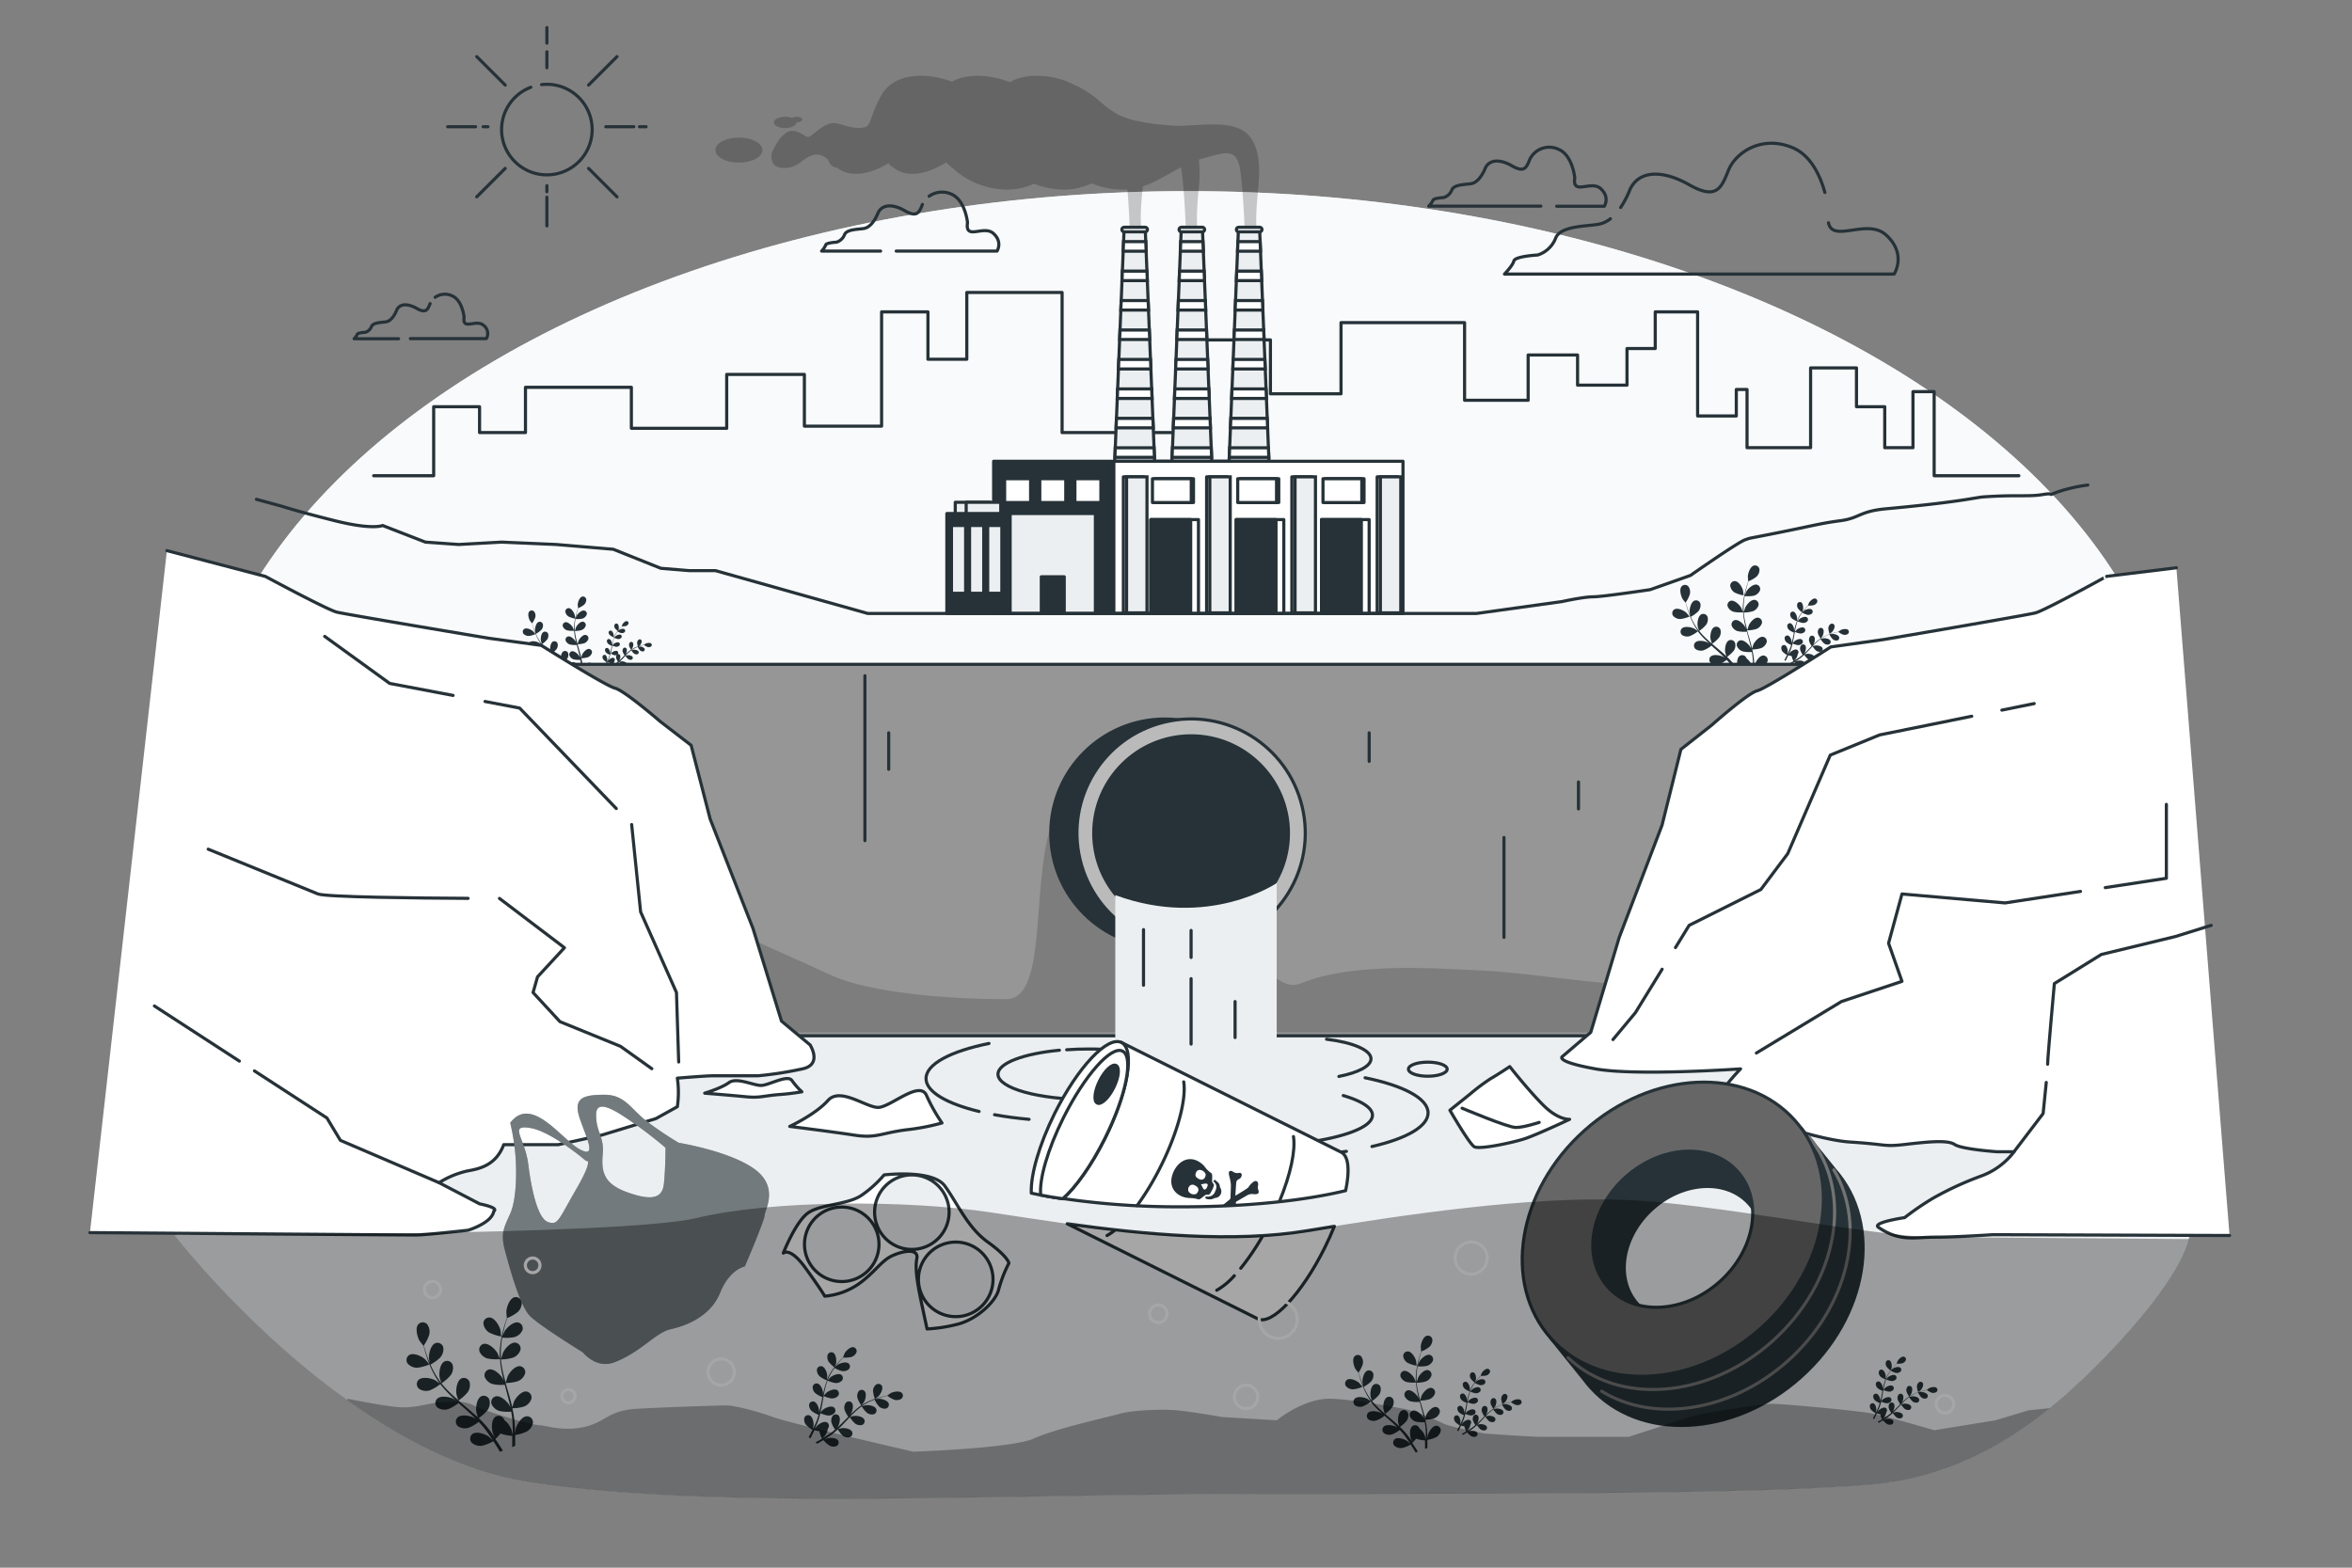 <svg xmlns="http://www.w3.org/2000/svg" viewBox="0 0 750 500"><rect x="0" y="0" width="750" height="500" fill="#808080" stroke="none"/><g id="freepik--background-simple--inject-2"><ellipse cx="378.73" cy="251.77" rx="316.86" ry="190.82" style="fill:#ECEFF1"></ellipse><ellipse cx="378.73" cy="251.77" rx="316.86" ry="190.82" style="fill:#fff;opacity:0.7"></ellipse></g><g id="freepik--Smoke--inject-2"><path d="M401.1,61.33c.53-5.64,1.19-13.24-2.72-17.95-4.91-5.92-17.33-2.84-24.31-3.31l-2-.15h0q-.94-.12-1.92-.18h0c-2.62-.26-4.79-.58-6.63-1l-.11,0-.91-.2-.2,0-.8-.2-.22-.06-.73-.2-.21-.06-.68-.22-.19-.06-.63-.23-.18-.06L358,37.2l-.15-.06c-.2-.08-.39-.17-.57-.26l-.11-.05-.57-.27-.05,0a31.65,31.65,0,0,1-6-4.42l0,0-.49-.4-.13-.11-.43-.35-.21-.16-.41-.31-.24-.18-.43-.31-.26-.19-.45-.31-.29-.2-.54-.35-.25-.16-.85-.52c-.56-.33-1.12-.63-1.69-.93l-.56-.27-1.2-.56-.66-.28L340.31,26l-.64-.24c-.56-.19-1.13-.37-1.7-.53l-.84-.22-.92-.22c-.35-.08-.69-.14-1-.2l-.69-.12c-.39-.06-.77-.12-1.15-.16l-.37,0a23.2,23.2,0,0,0-4.24-.06h-.08c-.48,0-1,.1-1.43.18h0A15,15,0,0,0,322,26.2c-6.47-2.48-13.56-2.84-18.46-.16-8.78-3.24-18.58-2.56-22.46,4.3-4.68,8.29-2.52,10.45-7.2,10.45s-6.85-2.52-10.09-1.08-5.05,4-6.13,4-4-3.24-6.85-1.44-4.68,6.49-4.68,6.49-1.44,5.76,5.4,4.68c3.21-.5,4.63-2.89,7.32-3.85,2.91-1,4.58.72,6.49,2.53-.41-.39-.81-.77-1.21-1.13a3.13,3.13,0,0,0,2.77,2.49h0a9.29,9.29,0,0,0,.79.56c3.85,2.43,9,1.39,13.05-.6.87-.43,1.72-.89,2.57-1.37h0a2.75,2.75,0,0,0,.44.53l.06.06a3.35,3.35,0,0,0,.63.44,10.69,10.69,0,0,0,1.27.94c3.85,2.43,8.95,1.39,13-.6,1-.5,2-1.06,3-1.63h0l0,0,.52.49c0,.06.11.11.17.17l.43.38.21.18.43.35.21.17.5.35c.28.28.58.56.89.82a26,26,0,0,0,16.65,5.76,21,21,0,0,0,8-1.88h0a26.71,26.71,0,0,0,10,1.88,21.29,21.29,0,0,0,8.37-2c.75.31,1.52.58,2.29.82l.62.18c.48.14,1,.26,1.45.37s.75.17,1.13.23l.73.13c.59.09,1.17.16,1.75.21l.45,0c.65,0,1.3.07,2,.06l1,0c.56,6.63.76,13.52.76,13.52h4.07s-1.19-1.08-.11-12.61c.06-.62.12-1.27.18-1.93l.47-.17.35-.13c.42-.15.84-.32,1.26-.5l.15-.06c.49-.21,1-.44,1.47-.67l0,0c.49-.23,1-.48,1.46-.73l0,0c2.36-1.23,4.68-2.62,7-3.85h0c.06.28.11.57.16.88,1.08,7.57,1.44,19.82,1.44,19.82h4.06s-1.18-1.08-.1-12.61a48.44,48.44,0,0,0,.18-10.54c.3-.09.6-.19.9-.27,6.85-1.8,11.17-4,12.26,3.6s1.44,19.82,1.44,19.82h4.06S400,72.86,401.1,61.33Z" style="opacity:0.21"></path><path d="M254,37.23a2.68,2.68,0,0,0-1.44.37,6.25,6.25,0,0,0-2.18-.37c-2,0-3.61.81-3.61,1.81s1.62,1.81,3.61,1.81S254,40,254,39c1,0,1.81-.4,1.81-.9S255,37.23,254,37.23Z" style="opacity:0.21"></path><path d="M243.11,47.87c0,2.21-3.35,4-7.49,4s-7.49-1.79-7.49-4,3.36-4,7.49-4S243.11,45.66,243.11,47.87Z" style="opacity:0.21"></path></g><g id="freepik--Water--inject-2"><path d="M646,353.84c-33.71-5.7-47.28,2.62-49.91-3.07s9.19-9.63-12.7-15.76-50.79-4.38-50.79-4.38h-282s-97.2,9.2-111.21,31.52-83.77,31.71-83.77,31.71S109,463,167.81,472.4s149.46,4,235.18,4,162,0,194.78-3.14,57-22.44,78.09-45.33,22-32.76,22-32.76C701.59,390.61,679.67,359.53,646,353.84Z" style="fill:#ECEFF1"></path></g><g id="freepik--Plants--inject-2"><path d="M133.09,436.22a13.8,13.8,0,0,0,3.86-1.06s-1.25-1.49-1.34-1.57c-1.05-1-3.66-2.24-5.06-1.45a1.9,1.9,0,0,0-.54,2.78A4,4,0,0,0,133.09,436.22Z" style="fill:#263238"></path><path d="M137,443.45a13.12,13.12,0,0,0,3.4-2,34.47,34.47,0,0,0,3,3.36c.62.62,1.26,1.22,1.91,1.82l-.68-.46c-1.28-.66-4.12-1.19-5.26,0a1.89,1.89,0,0,0,.21,2.82,4,4,0,0,0,3.32.44,12.62,12.62,0,0,0,3.31-1.95c.25.23.5.46.76.68,1.21,1.08,2.43,2.15,3.59,3.24.41.38.79.77,1.19,1.16l-.6-.39c-1.27-.66-4.12-1.19-5.26-.06a1.9,1.9,0,0,0,.21,2.82,4,4,0,0,0,3.32.45,12.22,12.22,0,0,0,3.23-1.88c.39.41.78.82,1.13,1.24s.49.55.71.86.45.59.67.88c.41.58.83,1.17,1.22,1.74l.77,1.16c-.4-.38-1.21-1.12-1.28-1.17-1.16-.85-3.9-1.8-5.2-.86a1.9,1.9,0,0,0-.21,2.82,4,4,0,0,0,3.21.94,13,13,0,0,0,3.65-1.46c.42.63.81,1.26,1.18,1.85l.92,1.53.94-.37c-.33-.53-.68-1.08-1.06-1.67s-.87-1.33-1.35-2a22,22,0,0,0,1.65-1.77,14,14,0,0,0,3.74.73c0,.76,0,1.5,0,2.2,0,.48,0,.94-.05,1.39l1-.4c0-.31,0-.63,0-1,0-.77,0-1.6,0-2.45a13,13,0,0,0,3.76-1.16,4,4,0,0,0,1.9-2.76,1.9,1.9,0,0,0-2-2.05c-1.6.08-3.12,2.55-3.49,3.94,0,.08-.15,1-.23,1.57,0-.34,0-.68,0-1,0-.7-.06-1.41-.1-2.16,0-.37-.07-.74-.1-1.11s-.1-.76-.15-1.14c-.12-.88-.3-1.77-.49-2.67a12.18,12.18,0,0,0,3.78-.58,3.94,3.94,0,0,0,2.28-2.44,1.9,1.9,0,0,0-1.61-2.32c-1.6-.16-3.47,2.05-4,3.37,0,.08-.34,1.07-.5,1.62-.12-.54-.24-1.07-.38-1.61-.4-1.55-.86-3.11-1.31-4.67l-.41-1.43a13.26,13.26,0,0,0,3.92-.59,3.94,3.94,0,0,0,2.28-2.44,1.9,1.9,0,0,0-1.61-2.32c-1.6-.16-3.47,2.05-4,3.37,0,.1-.48,1.52-.57,1.89-.3-1.05-.58-2.1-.82-3.14a33.07,33.07,0,0,1-.71-4.29,13.31,13.31,0,0,0,3.94-.59,4,4,0,0,0,2.29-2.43,1.92,1.92,0,0,0-1.62-2.33c-1.6-.15-3.47,2.06-4,3.37,0,.1-.51,1.64-.58,1.92l0-.25a25,25,0,0,1,.08-4.35c.07-.8.19-1.56.32-2.3a12.27,12.27,0,0,0,3.88-.16,4,4,0,0,0,2.55-2.17,1.9,1.9,0,0,0-1.35-2.48c-1.57-.34-3.68,1.65-4.39,2.9,0,.07-.36.8-.58,1.34.06-.34.12-.68.19-1,.25-1.18.55-2.26.83-3.21.16-.53.31-1,.47-1.47a12.74,12.74,0,0,0,3.35-1.92,4,4,0,0,0,1.26-3.1,1.9,1.9,0,0,0-2.34-1.59c-1.55.43-2.51,3.17-2.56,4.6,0,.13.14,2.07.17,2.06h0c-.16.43-.32.89-.48,1.4-.3.95-.62,2-.9,3.2a33.66,33.66,0,0,0-.71,3.88,24.38,24.38,0,0,0-.18,4.4.13.13,0,0,1,0,.06c-.17-.44-.67-1.66-.72-1.75-.7-1.25-2.78-3.26-4.36-3a1.9,1.9,0,0,0-1.38,2.47,4,4,0,0,0,2.52,2.2,13.33,13.33,0,0,0,4,.2,32.94,32.94,0,0,0,.63,4.44c.18.86.38,1.71.59,2.57-.15-.38-.29-.71-.32-.76-.7-1.25-2.78-3.26-4.36-2.95a1.9,1.9,0,0,0-1.37,2.47,3.93,3.93,0,0,0,2.52,2.2,12.43,12.43,0,0,0,3.84.21c.08.33.17.65.25,1,.42,1.57.84,3.13,1.21,4.68.13.55.24,1.09.35,1.63-.14-.34-.26-.62-.28-.66-.7-1.25-2.78-3.26-4.36-2.95a1.9,1.9,0,0,0-1.38,2.47,4,4,0,0,0,2.52,2.2,11.91,11.91,0,0,0,3.74.21c.09.56.19,1.12.26,1.67,0,.37.1.73.12,1.1s.05.74.07,1.11c0,.71.05,1.43.05,2.12,0,.48,0,.94,0,1.4-.12-.55-.38-1.61-.42-1.69a7.35,7.35,0,0,0-2.24-3,2.64,2.64,0,0,0-.18-.38,1.9,1.9,0,0,0-2.76-.64c-1.29,1-1.2,3.85-.73,5.21,0,.08.42.92.67,1.44-.2-.28-.38-.56-.59-.85-.41-.58-.83-1.15-1.28-1.76l-.69-.86c-.22-.3-.5-.58-.75-.87q-.9-1-1.89-1.95a12.56,12.56,0,0,0,2.83-2.57,4,4,0,0,0,.57-3.3,1.91,1.91,0,0,0-2.63-1.05c-1.42.75-1.77,3.63-1.52,5,0,.09.31,1.08.49,1.63L151,450.83c-1.19-1.07-2.44-2.11-3.67-3.16l-1.13-1a13.61,13.61,0,0,0,2.94-2.65,4,4,0,0,0,.57-3.3,1.91,1.91,0,0,0-2.63-1.05c-1.42.75-1.77,3.63-1.52,5,0,.11.45,1.54.57,1.9-.82-.72-1.64-1.44-2.42-2.18a33.68,33.68,0,0,1-2.95-3.18,13.53,13.53,0,0,0,3-2.66,4,4,0,0,0,.56-3.3,1.89,1.89,0,0,0-2.62-1c-1.42.75-1.77,3.62-1.52,5,0,.11.48,1.64.58,1.92,0-.07-.11-.13-.17-.2a24.47,24.47,0,0,1-2.33-3.67c-.38-.71-.7-1.4-1-2.09a12.87,12.87,0,0,0,3.15-2.28,4,4,0,0,0,.93-3.21,1.9,1.9,0,0,0-2.5-1.33c-1.49.59-2.15,3.41-2.06,4.84,0,.08.14.87.25,1.44-.13-.32-.27-.63-.38-.94-.45-1.13-.79-2.19-1.09-3.13-.16-.54-.29-1-.42-1.49a12.28,12.28,0,0,0,1.74-3.45,4,4,0,0,0-.66-3.28,1.9,1.9,0,0,0-2.83,0c-1.05,1.21-.34,4,.4,5.25.07.1,1.26,1.65,1.28,1.62l0,0c.11.45.23.92.37,1.44.28.95.6,2,1,3.17a32.51,32.51,0,0,0,1.55,3.62,25.07,25.07,0,0,0,2.28,3.77l0,0c-.38-.28-1.47-1-1.56-1.06-1.27-.66-4.12-1.19-5.26-.06a1.91,1.91,0,0,0,.21,2.83A4,4,0,0,0,137,443.45Z" style="fill:#263238"></path><path d="M159.82,426.25s-.22-1.93-.25-2.05c-.34-1.4-1.82-3.89-3.42-4a1.89,1.89,0,0,0-2,2A4,4,0,0,0,156,425,13.47,13.47,0,0,0,159.82,426.25Z" style="fill:#263238"></path><path d="M431.54,443.11a10.32,10.32,0,0,0,2.91-.8s-.94-1.13-1-1.19c-.79-.74-2.76-1.69-3.82-1.09a1.44,1.44,0,0,0-.41,2.1A3,3,0,0,0,431.54,443.11Z" style="fill:#263238"></path><path d="M434.51,448.57a10.2,10.2,0,0,0,2.57-1.52,25.17,25.17,0,0,0,2.25,2.53c.47.47.95.92,1.45,1.37l-.52-.34c-1-.5-3.12-.89-4,0a1.44,1.44,0,0,0,.16,2.13A3,3,0,0,0,439,453a9.16,9.16,0,0,0,2.5-1.48l.57.52c.92.81,1.84,1.62,2.72,2.44.31.29.6.59.89.88a4.26,4.26,0,0,0-.45-.29c-1-.5-3.11-.9-4-.05a1.43,1.43,0,0,0,.16,2.13,3,3,0,0,0,2.5.34,9.19,9.19,0,0,0,2.45-1.42c.29.31.58.62.85.94s.37.41.54.64l.51.67c.3.44.62.88.91,1.32s.4.59.59.88c-.31-.3-.92-.85-1-.89-.88-.64-2.94-1.36-3.93-.65a1.44,1.44,0,0,0-.16,2.13,3,3,0,0,0,2.43.71,9.78,9.78,0,0,0,2.76-1.11l.89,1.41c.25.4.48.78.69,1.15l.71-.28c-.25-.4-.51-.82-.8-1.26s-.66-1-1-1.53a16.72,16.72,0,0,0,1.25-1.34,10.86,10.86,0,0,0,2.83.55c0,.58,0,1.14,0,1.66,0,.37,0,.72,0,1.05l.75-.3c0-.24,0-.48,0-.73,0-.59,0-1.21,0-1.85a10.11,10.11,0,0,0,2.84-.88,3,3,0,0,0,1.43-2.09,1.44,1.44,0,0,0-1.47-1.55c-1.22.07-2.36,1.93-2.64,3,0,.06-.12.75-.17,1.19,0-.26,0-.52,0-.79,0-.53-.05-1.06-.08-1.63,0-.28,0-.56-.07-.84s-.07-.57-.11-.86c-.1-.67-.23-1.34-.38-2a9.73,9.73,0,0,0,2.86-.44,3,3,0,0,0,1.73-1.84,1.44,1.44,0,0,0-1.22-1.76c-1.21-.12-2.63,1.55-3.06,2.54,0,.07-.25.81-.37,1.23-.09-.41-.18-.81-.29-1.22-.3-1.17-.65-2.35-1-3.53-.11-.36-.21-.72-.31-1.08a9.7,9.7,0,0,0,3-.44,3,3,0,0,0,1.73-1.84,1.45,1.45,0,0,0-1.22-1.76c-1.21-.11-2.62,1.55-3.06,2.55,0,.07-.36,1.15-.43,1.43-.22-.8-.43-1.59-.61-2.38a24.88,24.88,0,0,1-.54-3.24,9.91,9.91,0,0,0,3-.44,3,3,0,0,0,1.72-1.84,1.43,1.43,0,0,0-1.21-1.76c-1.21-.11-2.63,1.55-3.06,2.55,0,.08-.39,1.24-.43,1.45l0-.19a18.85,18.85,0,0,1,.06-3.29c.06-.6.14-1.18.24-1.73a9.79,9.79,0,0,0,2.94-.12,3,3,0,0,0,1.92-1.64,1.44,1.44,0,0,0-1-1.88c-1.19-.25-2.78,1.25-3.32,2.19,0,.05-.27.61-.43,1,0-.25.09-.51.14-.75.19-.9.42-1.71.62-2.42.13-.41.24-.78.36-1.12a9.24,9.24,0,0,0,2.53-1.45,3,3,0,0,0,.95-2.34,1.43,1.43,0,0,0-1.77-1.2c-1.17.33-1.89,2.39-1.93,3.48,0,.09.11,1.56.13,1.55h0c-.12.33-.24.68-.36,1.06-.22.72-.47,1.52-.68,2.42a25.57,25.57,0,0,0-.54,2.93,19.09,19.09,0,0,0-.13,3.33s0,0,0,0c-.13-.34-.51-1.25-.55-1.32-.53-.95-2.1-2.47-3.29-2.23a1.43,1.43,0,0,0-1,1.87,3,3,0,0,0,1.9,1.66,10.22,10.22,0,0,0,3,.15,26.24,26.24,0,0,0,.48,3.35c.13.65.28,1.3.45,1.94l-.25-.57c-.53-.94-2.1-2.46-3.29-2.23a1.44,1.44,0,0,0-1,1.87,3,3,0,0,0,1.9,1.66,9.68,9.68,0,0,0,2.91.16c.06.24.12.49.19.74.31,1.18.63,2.37.91,3.53.1.42.18.83.26,1.23-.1-.25-.19-.46-.21-.49-.53-.95-2.1-2.47-3.29-2.23a1.43,1.43,0,0,0-1,1.87,3,3,0,0,0,1.9,1.66,9.28,9.28,0,0,0,2.82.16c.08.42.15.84.2,1.25s.08.55.09.84l.06.84c0,.53,0,1.08,0,1.6v1c-.1-.41-.3-1.21-.32-1.27a5.56,5.56,0,0,0-1.7-2.25,2.39,2.39,0,0,0-.13-.28,1.45,1.45,0,0,0-2.09-.49c-1,.73-.9,2.91-.55,3.94,0,.06.32.69.51,1.09-.15-.22-.29-.43-.45-.65l-1-1.32-.53-.66c-.17-.22-.37-.43-.56-.65-.45-.51-.93-1-1.43-1.48a9.29,9.29,0,0,0,2.14-1.94,3,3,0,0,0,.43-2.49,1.45,1.45,0,0,0-2-.79c-1.07.57-1.33,2.74-1.14,3.81,0,.06.23.82.36,1.23-.3-.29-.6-.58-.91-.86-.9-.81-1.84-1.6-2.78-2.39l-.85-.74a9.72,9.72,0,0,0,2.22-2,3,3,0,0,0,.43-2.49,1.43,1.43,0,0,0-2-.79c-1.08.57-1.34,2.74-1.15,3.81,0,.08.34,1.16.43,1.43-.62-.54-1.24-1.08-1.83-1.64a26.31,26.31,0,0,1-2.23-2.41,10,10,0,0,0,2.24-2,3,3,0,0,0,.42-2.49,1.43,1.43,0,0,0-2-.79c-1.07.57-1.33,2.74-1.15,3.81,0,.08.37,1.24.44,1.45l-.12-.15a17.9,17.9,0,0,1-1.77-2.77c-.28-.54-.53-1.06-.75-1.58a9.87,9.87,0,0,0,2.38-1.72,3,3,0,0,0,.7-2.43,1.44,1.44,0,0,0-1.89-1c-1.13.45-1.63,2.58-1.56,3.66,0,.06.11.66.2,1.09-.1-.24-.21-.48-.3-.71-.33-.85-.59-1.65-.81-2.36-.13-.41-.23-.78-.32-1.13a9.44,9.44,0,0,0,1.31-2.61,3,3,0,0,0-.5-2.47,1.43,1.43,0,0,0-2.14,0c-.79.92-.25,3,.31,4,.05.08.95,1.24,1,1.22l0,0c.08.34.17.7.28,1.09.21.72.45,1.53.77,2.39a26.45,26.45,0,0,0,1.17,2.74,17.85,17.85,0,0,0,1.72,2.85l0,0c-.29-.21-1.12-.77-1.18-.8-1-.5-3.12-.9-4,0a1.45,1.45,0,0,0,.16,2.14A3,3,0,0,0,434.51,448.57Z" style="fill:#263238"></path><path d="M451.73,435.58s-.16-1.46-.18-1.55c-.26-1.06-1.38-2.94-2.59-3a1.45,1.45,0,0,0-1.5,1.53,3,3,0,0,0,1.4,2.11A10.73,10.73,0,0,0,451.73,435.58Z" style="fill:#263238"></path><path d="M469,439.73a6.32,6.32,0,0,0,1.31,1.26s.29-.83.31-.88c.13-.64,0-1.95-.61-2.31a.86.86,0,0,0-1.21.43A1.81,1.81,0,0,0,469,439.73Z" style="fill:#263238"></path><path d="M467.11,442.94a6.05,6.05,0,0,0,1.57.86,16.9,16.9,0,0,0-.62,1.94c-.1.39-.18.78-.26,1.17,0-.19,0-.35,0-.38,0-.65-.49-1.88-1.19-2.06a.85.85,0,0,0-1.05.73,1.8,1.8,0,0,0,.59,1.4,5.77,5.77,0,0,0,1.53.84l-.09.46c-.14.72-.28,1.44-.44,2.15-.05.25-.11.49-.18.73,0-.16,0-.3,0-.32,0-.65-.49-1.89-1.2-2.07a.87.87,0,0,0-1.05.74,1.82,1.82,0,0,0,.59,1.39,5.47,5.47,0,0,0,1.49.83c-.07.25-.15.49-.23.73a3.75,3.75,0,0,1-.17.47c-.06.16-.12.32-.19.47s-.26.6-.4.88-.18.38-.27.57c.06-.25.16-.73.16-.77.06-.65-.2-1.94-.87-2.23a.86.86,0,0,0-1.15.57,1.83,1.83,0,0,0,.38,1.47,5.71,5.71,0,0,0,1.42,1.09c-.16.31-.31.61-.46.89l-.38.71.36.28c.13-.25.27-.51.41-.8s.32-.65.48-1a8,8,0,0,0,1.07.24,6.33,6.33,0,0,0,.58,1.63l-.87.49-.55.3.38.3.39-.22.95-.57a6,6,0,0,0,1.32,1.2,1.84,1.84,0,0,0,1.52.1.87.87,0,0,0,.35-1.24c-.4-.6-1.72-.63-2.35-.45l-.66.28.4-.25.82-.54.41-.3c.14-.09.27-.21.41-.32.32-.25.62-.52.93-.81a5.51,5.51,0,0,0,1.1,1.34,1.79,1.79,0,0,0,1.48.33.85.85,0,0,0,.53-1.16c-.3-.66-1.6-.89-2.25-.8l-.74.18.54-.52c.51-.52,1-1.06,1.52-1.6.15-.16.31-.32.46-.49a5.91,5.91,0,0,0,1.14,1.4,1.79,1.79,0,0,0,1.48.33.86.86,0,0,0,.53-1.17c-.31-.66-1.6-.88-2.25-.8l-.87.21c.34-.35.69-.71,1-1a14.73,14.73,0,0,1,1.51-1.27,5.87,5.87,0,0,0,1.14,1.4,1.8,1.8,0,0,0,1.48.33.86.86,0,0,0,.54-1.17c-.31-.66-1.61-.88-2.26-.8l-.88.22.09-.07a11,11,0,0,1,1.72-1c.33-.16.65-.29,1-.41a5.63,5.63,0,0,0,1,1.48,1.8,1.8,0,0,0,1.44.49.86.86,0,0,0,.66-1.1c-.24-.69-1.5-1.05-2.15-1l-.66.08.43-.15c.53-.18,1-.31,1.45-.42l.68-.16a5.94,5.94,0,0,0,1.53.87,1.84,1.84,0,0,0,1.5-.23.86.86,0,0,0,.08-1.28c-.53-.51-1.82-.25-2.39.06l-.77.54h0l-.66.14c-.44.1-.93.22-1.46.39a14,14,0,0,0-1.68.62,11.67,11.67,0,0,0-1.76.95h0c.14-.16.49-.64.52-.68.32-.56.63-1.84.14-2.39a.85.85,0,0,0-1.28,0,1.78,1.78,0,0,0-.28,1.49,5.85,5.85,0,0,0,.84,1.59,15.8,15.8,0,0,0-1.59,1.27l-.87.83.22-.3c.33-.56.64-1.84.15-2.39a.86.86,0,0,0-1.28,0,1.78,1.78,0,0,0-.28,1.49,5.44,5.44,0,0,0,.81,1.55l-.33.33c-.51.52-1,1.05-1.55,1.55-.18.18-.37.34-.55.51l.19-.26c.33-.56.63-1.84.14-2.38a.86.86,0,0,0-1.28,0,1.78,1.78,0,0,0-.28,1.49,5.48,5.48,0,0,0,.79,1.51l-.59.49-.41.3-.41.28c-.27.18-.55.35-.82.51l-.55.33c.19-.18.54-.52.57-.56a3.32,3.32,0,0,0,.64-1.56.86.86,0,0,0,.1-.16.85.85,0,0,0-.38-1.22c-.68-.29-1.79.42-2.21.91,0,0-.26.38-.4.6.06-.14.13-.28.19-.43s.26-.58.39-.9l.18-.47c.06-.16.11-.33.17-.5.12-.38.22-.78.32-1.19a5.8,5.8,0,0,0,1.66.52,1.81,1.81,0,0,0,1.42-.55.86.86,0,0,0-.2-1.26c-.62-.38-1.83.14-2.32.57l-.52.56c.05-.24.11-.48.16-.73.14-.71.26-1.44.39-2.17l.12-.66a6,6,0,0,0,1.71.53,1.77,1.77,0,0,0,1.42-.54.87.87,0,0,0-.2-1.27c-.62-.38-1.82.15-2.32.58l-.61.66c.09-.49.18-1,.29-1.45a18.07,18.07,0,0,1,.56-1.89,6.18,6.18,0,0,0,1.73.54,1.83,1.83,0,0,0,1.42-.54.87.87,0,0,0-.2-1.27c-.62-.38-1.83.15-2.32.57,0,0-.53.57-.62.68a.76.76,0,0,0,0-.11,12.19,12.19,0,0,1,.89-1.77c.19-.31.39-.59.59-.87a5.78,5.78,0,0,0,1.62.71,1.81,1.81,0,0,0,1.47-.39.86.86,0,0,0-.06-1.28c-.58-.45-1.83-.05-2.37.32l-.5.43.27-.37c.34-.44.68-.81,1-1.15l.48-.51a5.51,5.51,0,0,0,1.75-.12,1.78,1.78,0,0,0,1.13-1,.85.85,0,0,0-.64-1.11c-.72-.14-1.65.79-2,1.37,0,.05-.35.87-.34.87h0c-.15.15-.31.3-.48.48s-.65.7-1,1.13a16.33,16.33,0,0,0-1.06,1.44,11.82,11.82,0,0,0-.94,1.77v0c0-.22.06-.81.05-.86,0-.65-.49-1.88-1.19-2.07a.86.86,0,0,0-1.05.74A1.8,1.8,0,0,0,467.11,442.94Z" style="fill:#263238"></path><path d="M479.1,447.87s.7-.54.74-.58c.47-.45,1.1-1.6.77-2.26a.85.85,0,0,0-1.24-.3,1.77,1.77,0,0,0-.66,1.36A6.28,6.28,0,0,0,479.1,447.87Z" style="fill:#263238"></path><path d="M264.23,434.28a9,9,0,0,0,1.91,1.84s.43-1.21.45-1.29c.2-.94,0-2.85-.88-3.39a1.26,1.26,0,0,0-1.77.64A2.64,2.64,0,0,0,264.23,434.28Z" style="fill:#263238"></path><path d="M261.43,439a8.9,8.9,0,0,0,2.3,1.27,22.44,22.44,0,0,0-.91,2.84c-.14.56-.27,1.13-.39,1.7,0-.27,0-.51,0-.54,0-.95-.72-2.76-1.75-3a1.26,1.26,0,0,0-1.54,1.08,2.61,2.61,0,0,0,.87,2,8.48,8.48,0,0,0,2.23,1.24c0,.22-.08.44-.13.66-.2,1.06-.4,2.12-.63,3.15-.08.36-.18.72-.27,1.07a3.11,3.11,0,0,0,0-.47c-.05-1-.71-2.76-1.74-3A1.26,1.26,0,0,0,258,448a2.64,2.64,0,0,0,.86,2.05,8.26,8.26,0,0,0,2.18,1.21c-.11.36-.21.72-.33,1.07s-.15.46-.25.69-.19.46-.28.69l-.58,1.28c-.14.29-.27.56-.41.83.09-.36.24-1.07.24-1.13.09-1-.29-2.83-1.27-3.26a1.26,1.26,0,0,0-1.68.84,2.63,2.63,0,0,0,.54,2.15,8.65,8.65,0,0,0,2.08,1.59c-.22.45-.45.89-.66,1.3l-.56,1.05.52.41c.2-.37.39-.75.6-1.17s.47-.95.7-1.46a15.08,15.08,0,0,0,1.58.34,9.15,9.15,0,0,0,.84,2.39c-.43.26-.86.5-1.27.72l-.81.44.56.43.56-.32c.45-.25.92-.54,1.4-.83a8.76,8.76,0,0,0,1.94,1.75,2.62,2.62,0,0,0,2.22.15,1.26,1.26,0,0,0,.51-1.81c-.59-.88-2.52-.92-3.43-.66l-1,.41.59-.37,1.2-.79.6-.43c.2-.14.4-.31.6-.47.46-.37.91-.77,1.36-1.19a8.46,8.46,0,0,0,1.61,2,2.65,2.65,0,0,0,2.17.48,1.26,1.26,0,0,0,.78-1.71c-.45-1-2.35-1.29-3.29-1.17l-1.1.26c.27-.25.54-.5.8-.76.75-.76,1.48-1.55,2.22-2.33L271,452a8.85,8.85,0,0,0,1.66,2,2.66,2.66,0,0,0,2.17.49,1.26,1.26,0,0,0,.78-1.71c-.45-1-2.35-1.3-3.29-1.18-.07,0-1,.25-1.28.32q.75-.8,1.53-1.53a21.15,21.15,0,0,1,2.21-1.86,8.62,8.62,0,0,0,1.66,2.05,2.63,2.63,0,0,0,2.17.49,1.27,1.27,0,0,0,.79-1.71c-.46-1-2.35-1.29-3.3-1.17-.07,0-1.11.26-1.29.32a.69.69,0,0,1,.13-.11,16.38,16.38,0,0,1,2.51-1.43c.49-.22,1-.41,1.43-.59a8.37,8.37,0,0,0,1.4,2.17,2.64,2.64,0,0,0,2.11.72,1.27,1.27,0,0,0,1-1.62c-.34-1-2.19-1.54-3.15-1.52-.05,0-.57.06-1,.12l.64-.23c.76-.26,1.48-.45,2.11-.61.36-.09.69-.17,1-.23a8.66,8.66,0,0,0,2.24,1.27,2.67,2.67,0,0,0,2.2-.34,1.25,1.25,0,0,0,.11-1.87c-.77-.74-2.66-.36-3.5.09-.07,0-1.13.78-1.12.79l0,0-1,.2c-.64.15-1.37.33-2.14.57a24.17,24.17,0,0,0-2.46.9,16.66,16.66,0,0,0-2.57,1.4l0,0c.19-.25.72-1,.75-1,.48-.82.93-2.69.21-3.49a1.27,1.27,0,0,0-1.88,0,2.68,2.68,0,0,0-.4,2.19,9,9,0,0,0,1.23,2.33,22.33,22.33,0,0,0-2.33,1.86c-.43.39-.85.8-1.27,1.21.16-.21.31-.41.32-.44.48-.82.93-2.7.22-3.49a1.26,1.26,0,0,0-1.88.05,2.63,2.63,0,0,0-.41,2.18,8.11,8.11,0,0,0,1.19,2.27l-.48.48c-.76.77-1.51,1.54-2.27,2.27-.26.26-.54.51-.81.75l.28-.38c.48-.82.92-2.69.21-3.49a1.27,1.27,0,0,0-1.88.05,2.68,2.68,0,0,0-.4,2.19,8,8,0,0,0,1.14,2.2c-.29.25-.57.49-.86.72s-.38.3-.59.44l-.61.41c-.4.26-.81.52-1.2.75s-.53.32-.8.47c.27-.25.79-.76.83-.81a4.88,4.88,0,0,0,.94-2.29,1.14,1.14,0,0,0,.15-.23,1.26,1.26,0,0,0-.56-1.79c-1-.41-2.61.62-3.23,1.34,0,.05-.39.55-.6.88l.29-.63c.19-.43.37-.86.57-1.33.08-.22.17-.45.26-.68s.16-.49.24-.73c.18-.56.34-1.15.48-1.74a8.11,8.11,0,0,0,2.43.75,2.63,2.63,0,0,0,2.07-.79,1.26,1.26,0,0,0-.29-1.86c-.91-.56-2.67.22-3.39.84-.05,0-.52.54-.77.83.09-.36.17-.71.24-1.08.21-1,.39-2.11.57-3.17.06-.33.12-.65.17-1a8.87,8.87,0,0,0,2.51.78,2.65,2.65,0,0,0,2.08-.79,1.26,1.26,0,0,0-.29-1.86c-.91-.56-2.67.22-3.4.84-.05.05-.72.77-.89,1,.13-.72.27-1.43.43-2.12a21.72,21.72,0,0,1,.82-2.77,8.76,8.76,0,0,0,2.52.79,2.63,2.63,0,0,0,2.08-.79,1.27,1.27,0,0,0-.29-1.86c-.91-.55-2.67.22-3.4.84-.05.05-.78.83-.9,1l.06-.16a16.69,16.69,0,0,1,1.3-2.57c.28-.46.57-.88.86-1.28a8.45,8.45,0,0,0,2.37,1,2.66,2.66,0,0,0,2.15-.56,1.26,1.26,0,0,0-.08-1.88c-.85-.65-2.68-.08-3.47.46l-.73.63.4-.53c.49-.64,1-1.2,1.42-1.68l.71-.75a8.49,8.49,0,0,0,2.57-.17,2.68,2.68,0,0,0,1.65-1.49,1.27,1.27,0,0,0-.94-1.63c-1.05-.19-2.42,1.17-2.87,2,0,.07-.51,1.28-.5,1.28h0l-.7.7c-.45.48-.95,1-1.46,1.65a23.58,23.58,0,0,0-1.55,2.11,15.88,15.88,0,0,0-1.38,2.59l0,0c0-.31.08-1.19.08-1.25-.05-1-.72-2.76-1.75-3a1.26,1.26,0,0,0-1.54,1.08A2.61,2.61,0,0,0,261.43,439Z" style="fill:#263238"></path><path d="M279,446.19s1-.78,1.09-.84c.68-.67,1.61-2.36,1.13-3.31a1.27,1.27,0,0,0-1.83-.45,2.65,2.65,0,0,0-1,2A9.26,9.26,0,0,0,279,446.19Z" style="fill:#263238"></path><path d="M601.58,435.87a5.85,5.85,0,0,0,1.31,1.26s.29-.83.3-.88c.14-.64,0-1.95-.6-2.31a.85.85,0,0,0-1.21.43A1.81,1.81,0,0,0,601.58,435.87Z" style="fill:#263238"></path><path d="M599.66,439.08a6.07,6.07,0,0,0,1.58.86,15.14,15.14,0,0,0-.62,1.94q-.15.58-.27,1.17c0-.19,0-.35,0-.37,0-.65-.49-1.89-1.2-2.07a.86.86,0,0,0-1,.73,1.83,1.83,0,0,0,.59,1.4,5.7,5.7,0,0,0,1.53.85l-.09.45c-.14.72-.28,1.44-.43,2.15l-.18.73c0-.16,0-.3,0-.32,0-.65-.49-1.89-1.19-2.07a.86.86,0,0,0-1.05.74,1.79,1.79,0,0,0,.59,1.39,5.58,5.58,0,0,0,1.48.83c-.07.25-.14.49-.22.73s-.1.32-.17.48-.13.31-.19.46l-.4.88c-.09.2-.19.38-.28.57.06-.25.16-.73.17-.77.06-.65-.2-1.94-.87-2.23a.86.86,0,0,0-1.15.57,1.79,1.79,0,0,0,.37,1.47,5.89,5.89,0,0,0,1.42,1.09c-.15.31-.3.61-.45.89s-.26.49-.39.71l.37.28c.13-.25.26-.51.4-.8s.32-.65.48-1a7.93,7.93,0,0,0,1.08.24,6.33,6.33,0,0,0,.58,1.63l-.87.49-.56.3.39.3.38-.22.95-.57a5.87,5.87,0,0,0,1.33,1.2,1.82,1.82,0,0,0,1.51.1.86.86,0,0,0,.36-1.23c-.41-.61-1.72-.63-2.35-.46l-.67.28.4-.25.82-.54.41-.29.42-.32c.31-.26.62-.53.92-.82a6,6,0,0,0,1.1,1.35,1.84,1.84,0,0,0,1.48.33.87.87,0,0,0,.54-1.17c-.31-.66-1.61-.88-2.25-.8l-.75.18.54-.52c.51-.52,1-1.06,1.52-1.6l.47-.49a6.08,6.08,0,0,0,1.13,1.4,1.81,1.81,0,0,0,1.48.33.87.87,0,0,0,.54-1.17c-.31-.66-1.61-.88-2.25-.8l-.87.22c.34-.36.68-.72,1-1.05a16,16,0,0,1,1.5-1.27,6.43,6.43,0,0,0,1.14,1.4,1.82,1.82,0,0,0,1.49.33.86.86,0,0,0,.53-1.16c-.31-.66-1.6-.89-2.25-.81l-.88.22.09-.07a11.41,11.41,0,0,1,1.71-1c.33-.16.66-.29,1-.41a5.63,5.63,0,0,0,1,1.48,1.75,1.75,0,0,0,1.43.49.86.86,0,0,0,.66-1.1c-.23-.69-1.5-1.05-2.15-1l-.65.08.43-.15c.52-.18,1-.31,1.44-.42l.69-.16a5.86,5.86,0,0,0,1.52.87,1.86,1.86,0,0,0,1.51-.23.86.86,0,0,0,.07-1.28c-.52-.51-1.81-.25-2.38.06l-.77.54h0l-.66.14c-.43.1-.93.22-1.46.39a16.65,16.65,0,0,0-1.67.62,10.78,10.78,0,0,0-1.76.95h0c.13-.16.49-.64.51-.68.33-.56.63-1.84.15-2.39a.87.87,0,0,0-1.29,0,1.82,1.82,0,0,0-.27,1.49,6.19,6.19,0,0,0,.83,1.59,16.82,16.82,0,0,0-1.59,1.28c-.29.26-.58.54-.86.82l.22-.3c.33-.56.63-1.84.14-2.38a.85.85,0,0,0-1.28,0,1.78,1.78,0,0,0-.28,1.49,5.71,5.71,0,0,0,.81,1.55l-.32.33c-.52.52-1,1.05-1.55,1.55-.18.18-.37.35-.56.51l.19-.26c.33-.56.64-1.84.15-2.38a.86.86,0,0,0-1.28,0,1.79,1.79,0,0,0-.28,1.49,5.47,5.47,0,0,0,.78,1.51c-.2.17-.39.34-.59.49s-.26.21-.4.3l-.42.28-.82.52-.54.32c.18-.18.54-.52.56-.56a3.32,3.32,0,0,0,.64-1.56.91.91,0,0,0,.11-.16.86.86,0,0,0-.39-1.22c-.67-.29-1.78.42-2.2.91,0,0-.26.38-.41.6.07-.14.13-.28.2-.43s.25-.58.39-.9c.05-.16.11-.31.17-.47s.11-.33.17-.5c.12-.38.23-.78.33-1.18a5.74,5.74,0,0,0,1.65.51,1.8,1.8,0,0,0,1.42-.54.86.86,0,0,0-.2-1.27c-.62-.38-1.82.15-2.31.57,0,0-.36.37-.53.56.06-.24.12-.48.17-.73.14-.71.26-1.44.38-2.17l.12-.66a6.34,6.34,0,0,0,1.72.54,1.8,1.8,0,0,0,1.41-.55.85.85,0,0,0-.19-1.26c-.63-.39-1.83.14-2.32.57,0,0-.5.53-.61.66.09-.49.18-1,.29-1.45a15.94,15.94,0,0,1,.56-1.89,6,6,0,0,0,1.72.54,1.8,1.8,0,0,0,1.42-.54.86.86,0,0,0-.2-1.27c-.62-.38-1.82.15-2.32.58,0,0-.53.56-.61.67l0-.11a10.75,10.75,0,0,1,.9-1.76c.19-.32.39-.6.59-.88a5.7,5.7,0,0,0,1.61.71,1.79,1.79,0,0,0,1.47-.39.85.85,0,0,0-.06-1.28c-.57-.45-1.83-.05-2.36.32,0,0-.31.25-.5.43l.27-.37c.34-.44.67-.81,1-1.15l.49-.5a6.2,6.2,0,0,0,1.75-.12,1.87,1.87,0,0,0,1.13-1,.86.86,0,0,0-.65-1.11c-.71-.13-1.65.79-1.95,1.37,0,0-.36.87-.34.87h0l-.47.48c-.31.33-.65.7-1,1.13a15.82,15.82,0,0,0-1.06,1.44,11.85,11.85,0,0,0-1,1.77v0c0-.21.05-.81.05-.86,0-.65-.49-1.88-1.2-2.07a.86.86,0,0,0-1,.74A1.83,1.83,0,0,0,599.66,439.08Z" style="fill:#263238"></path><path d="M611.66,444l.74-.57c.46-.46,1.1-1.61.77-2.27a.86.86,0,0,0-1.25-.3,1.8,1.8,0,0,0-.66,1.36A6.1,6.1,0,0,0,611.66,444Z" style="fill:#263238"></path><path d="M535.85,197.43a10.32,10.32,0,0,0,2.91-.8s-.94-1.13-1-1.19c-.79-.74-2.76-1.69-3.82-1.09a1.42,1.42,0,0,0-.4,2.09A3,3,0,0,0,535.85,197.43Z" style="fill:#263238"></path><path d="M538.82,202.89a10,10,0,0,0,2.57-1.52,26.47,26.47,0,0,0,2.25,2.53c.47.47,1,.92,1.45,1.37l-.52-.34c-1-.5-3.12-.9-4,0a1.44,1.44,0,0,0,.16,2.13,3.07,3.07,0,0,0,2.51.34,9.42,9.42,0,0,0,2.5-1.48c.2.17.38.35.57.52.92.81,1.84,1.62,2.72,2.44.31.29.6.59.89.88a4.26,4.26,0,0,0-.45-.29c-1-.5-3.11-.9-4-.05a1.43,1.43,0,0,0,.16,2.13,3,3,0,0,0,2.51.34,9.28,9.28,0,0,0,2.44-1.42c.29.31.58.62.85.93s.37.42.54.65l.51.67c.3.43.62.88.91,1.32.21.29.4.58.59.87l-1-.89c-.88-.64-2.94-1.36-3.93-.64a1.44,1.44,0,0,0-.16,2.13,3,3,0,0,0,2.43.71,9.65,9.65,0,0,0,2.76-1.11c.31.48.61,1,.89,1.41s.48.78.7,1.15l.7-.28-.79-1.26c-.32-.49-.67-1-1-1.54a14.4,14.4,0,0,0,1.25-1.33,10.86,10.86,0,0,0,2.83.55c0,.58,0,1.13,0,1.66,0,.37,0,.71,0,1l.75-.3c0-.24,0-.48,0-.73,0-.59,0-1.21,0-1.85a9.78,9.78,0,0,0,2.84-.89,3,3,0,0,0,1.43-2.08,1.43,1.43,0,0,0-1.47-1.55c-1.21.07-2.36,1.93-2.64,3,0,.06-.12.75-.17,1.19,0-.26,0-.52,0-.79,0-.53,0-1.06-.08-1.63,0-.28,0-.56-.07-.84s-.07-.57-.11-.86c-.1-.67-.23-1.34-.38-2a9.73,9.73,0,0,0,2.86-.44,3,3,0,0,0,1.73-1.85,1.43,1.43,0,0,0-1.22-1.75c-1.21-.12-2.63,1.55-3.06,2.54,0,.07-.25.81-.37,1.23-.09-.41-.18-.81-.29-1.22-.3-1.17-.65-2.35-1-3.53-.11-.36-.21-.72-.31-1.08a10,10,0,0,0,3-.44,3,3,0,0,0,1.73-1.84,1.45,1.45,0,0,0-1.22-1.76c-1.21-.12-2.62,1.55-3,2.55,0,.07-.37,1.15-.44,1.43-.22-.8-.43-1.59-.61-2.38a24.88,24.88,0,0,1-.54-3.24,10.25,10.25,0,0,0,3-.44,3,3,0,0,0,1.73-1.84,1.45,1.45,0,0,0-1.22-1.76c-1.21-.12-2.63,1.55-3.06,2.55,0,.07-.39,1.23-.43,1.45l0-.19a18.85,18.85,0,0,1,.06-3.29c.06-.6.14-1.18.24-1.73a9.79,9.79,0,0,0,2.94-.12,3,3,0,0,0,1.92-1.65,1.43,1.43,0,0,0-1-1.87c-1.19-.25-2.78,1.25-3.32,2.19,0,.05-.26.6-.43,1,0-.25.09-.51.14-.75.19-.9.42-1.71.63-2.43.12-.4.23-.77.35-1.11a9.7,9.7,0,0,0,2.54-1.45,3,3,0,0,0,.94-2.34,1.43,1.43,0,0,0-1.77-1.2c-1.16.32-1.89,2.39-1.93,3.47,0,.1.11,1.57.13,1.56h0c-.11.33-.24.68-.36,1.06-.22.71-.47,1.52-.68,2.42a27.94,27.94,0,0,0-.54,2.93,19.09,19.09,0,0,0-.13,3.33s0,0,0,0c-.13-.34-.51-1.26-.55-1.32-.53-.95-2.1-2.47-3.29-2.23a1.43,1.43,0,0,0-1,1.86,3,3,0,0,0,1.9,1.67,10.22,10.22,0,0,0,3,.15,26.49,26.49,0,0,0,.48,3.35c.13.65.28,1.3.45,1.94l-.25-.57c-.52-1-2.1-2.47-3.29-2.23a1.44,1.44,0,0,0-1,1.87,3,3,0,0,0,1.9,1.66,9.69,9.69,0,0,0,2.91.16c.06.24.12.49.19.74.31,1.18.63,2.36.91,3.53.1.41.18.82.26,1.23-.1-.25-.19-.46-.21-.49-.52-1-2.1-2.47-3.29-2.23a1.43,1.43,0,0,0-1,1.87,3,3,0,0,0,1.9,1.66,9.33,9.33,0,0,0,2.83.16c.07.42.14.84.19,1.25s.08.55.09.84l.06.83c0,.54,0,1.09,0,1.61v1.05c-.1-.41-.3-1.21-.32-1.27a5.56,5.56,0,0,0-1.7-2.25,1.85,1.85,0,0,0-.13-.29,1.44,1.44,0,0,0-2.09-.48c-1,.73-.9,2.91-.55,3.94,0,.06.32.69.51,1.09-.15-.22-.29-.43-.45-.65-.3-.43-.62-.86-1-1.32l-.53-.66c-.17-.22-.37-.43-.56-.65-.45-.51-.93-1-1.43-1.48a9.52,9.52,0,0,0,2.14-1.94,3,3,0,0,0,.43-2.49,1.44,1.44,0,0,0-2-.79c-1.07.57-1.33,2.74-1.14,3.81,0,.06.23.81.36,1.22l-.91-.85c-.9-.81-1.84-1.6-2.78-2.4l-.85-.73a9.72,9.72,0,0,0,2.22-2,3,3,0,0,0,.43-2.49,1.43,1.43,0,0,0-2-.79c-1.08.57-1.34,2.74-1.15,3.81,0,.08.34,1.16.43,1.43-.62-.54-1.24-1.09-1.83-1.65a26.31,26.31,0,0,1-2.23-2.4,10,10,0,0,0,2.24-2,3,3,0,0,0,.43-2.49,1.44,1.44,0,0,0-2-.79c-1.07.57-1.33,2.74-1.15,3.81,0,.08.37,1.24.44,1.45l-.12-.15a18.39,18.39,0,0,1-1.77-2.77c-.28-.54-.53-1.07-.75-1.58a9.87,9.87,0,0,0,2.38-1.72,3,3,0,0,0,.7-2.43,1.44,1.44,0,0,0-1.89-1c-1.13.45-1.63,2.58-1.55,3.66,0,.06.1.65.19,1.09-.1-.24-.21-.48-.3-.71-.33-.85-.59-1.65-.81-2.37-.13-.4-.23-.77-.32-1.12a9.44,9.44,0,0,0,1.31-2.61,3,3,0,0,0-.5-2.48,1.43,1.43,0,0,0-2.13,0c-.8.92-.26,3,.3,4,0,.08.95,1.24,1,1.22l0,0c.08.34.17.7.28,1.09.21.71.45,1.52.77,2.39a26.45,26.45,0,0,0,1.17,2.74,18.54,18.54,0,0,0,1.72,2.84l0,0c-.29-.2-1.12-.76-1.18-.79-1-.5-3.12-.9-4-.05a1.44,1.44,0,0,0,.16,2.13A3,3,0,0,0,538.82,202.89Z" style="fill:#263238"></path><path d="M556,189.89s-.16-1.46-.18-1.55c-.26-1.05-1.38-2.93-2.59-3a1.43,1.43,0,0,0-1.49,1.53,3,3,0,0,0,1.39,2.11A10.24,10.24,0,0,0,556,189.89Z" style="fill:#263238"></path><path d="M573.33,194.05a6.32,6.32,0,0,0,1.31,1.26s.3-.83.31-.88c.13-.64,0-2-.61-2.32a.87.87,0,0,0-1.21.44A1.81,1.81,0,0,0,573.33,194.05Z" style="fill:#263238"></path><path d="M571.42,197.26a5.92,5.92,0,0,0,1.58.86,15.17,15.17,0,0,0-.63,1.94c-.1.38-.18.77-.26,1.17a2.75,2.75,0,0,0,0-.38c0-.65-.48-1.88-1.19-2.07a.86.86,0,0,0-1,.74,1.8,1.8,0,0,0,.59,1.4,5.77,5.77,0,0,0,1.53.84l-.09.46c-.14.72-.28,1.44-.44,2.15-.05.24-.11.49-.18.73,0-.16,0-.3,0-.32,0-.65-.49-1.89-1.2-2.07a.86.86,0,0,0-1.05.73,1.83,1.83,0,0,0,.59,1.4,5.47,5.47,0,0,0,1.49.83c-.07.24-.14.49-.22.73s-.11.32-.18.47l-.19.47c-.13.29-.26.59-.4.88l-.27.57c.06-.25.16-.73.16-.78.07-.64-.2-1.93-.86-2.22a.87.87,0,0,0-1.16.57,1.83,1.83,0,0,0,.38,1.47,6.25,6.25,0,0,0,1.42,1.09l-.46.89-.38.71.36.28.41-.8c.15-.31.32-.65.48-1a8,8,0,0,0,1.07.24,6.33,6.33,0,0,0,.58,1.63l-.87.49-.55.3.38.3.39-.22.95-.57a6.11,6.11,0,0,0,1.33,1.2,1.82,1.82,0,0,0,1.51.1.87.87,0,0,0,.35-1.24c-.4-.6-1.72-.63-2.34-.45l-.67.28.4-.25.82-.54.41-.3c.14-.09.27-.21.41-.32.32-.25.62-.53.93-.81a5.51,5.51,0,0,0,1.1,1.34,1.79,1.79,0,0,0,1.48.33.86.86,0,0,0,.54-1.16c-.31-.67-1.61-.89-2.26-.81l-.74.19.54-.53c.51-.51,1-1,1.52-1.59.15-.16.31-.32.46-.49a6.18,6.18,0,0,0,1.14,1.4,1.79,1.79,0,0,0,1.48.33.86.86,0,0,0,.53-1.17c-.31-.66-1.6-.88-2.25-.8,0,0-.7.16-.87.21.34-.36.69-.71,1-1a14.73,14.73,0,0,1,1.51-1.27,5.87,5.87,0,0,0,1.14,1.4,1.8,1.8,0,0,0,1.48.33.87.87,0,0,0,.54-1.17c-.31-.66-1.61-.88-2.25-.8l-.89.22.09-.07a11.1,11.1,0,0,1,1.72-1c.33-.15.65-.28,1-.4a5.79,5.79,0,0,0,1,1.48,1.8,1.8,0,0,0,1.44.49.86.86,0,0,0,.66-1.1c-.24-.69-1.5-1.05-2.15-1l-.66.08.43-.16c.53-.17,1-.3,1.45-.41.25-.07.47-.12.68-.16a5.66,5.66,0,0,0,1.53.86,1.79,1.79,0,0,0,1.5-.22.86.86,0,0,0,.08-1.28c-.53-.51-1.82-.25-2.39.06,0,0-.78.53-.76.54h0l-.66.14c-.44.1-.93.22-1.46.39a14,14,0,0,0-1.68.62,10.84,10.84,0,0,0-1.76.95h0c.14-.17.49-.64.52-.68.32-.57.63-1.85.14-2.39a.85.85,0,0,0-1.28,0,1.78,1.78,0,0,0-.28,1.49,5.85,5.85,0,0,0,.84,1.59,15.8,15.8,0,0,0-1.59,1.27l-.87.83.22-.3c.33-.56.64-1.84.15-2.39a.85.85,0,0,0-1.28,0,1.78,1.78,0,0,0-.28,1.49,5.86,5.86,0,0,0,.81,1.55l-.33.32c-.51.53-1,1.06-1.55,1.56-.18.18-.36.34-.55.51l.19-.26c.33-.56.63-1.84.15-2.39a.87.87,0,0,0-1.29,0,1.82,1.82,0,0,0-.28,1.49,5.63,5.63,0,0,0,.79,1.51l-.59.49-.41.3-.41.28-.82.51-.55.33.57-.56a3.36,3.36,0,0,0,.64-1.56l.11-.16a.88.88,0,0,0-.39-1.23c-.67-.28-1.78.43-2.21.92,0,0-.26.38-.4.6.06-.14.13-.28.19-.43s.26-.59.39-.9l.18-.47c.06-.16.11-.33.17-.5.12-.39.22-.78.32-1.19a5.52,5.52,0,0,0,1.66.51,1.77,1.77,0,0,0,1.42-.54.87.87,0,0,0-.2-1.27c-.62-.38-1.83.15-2.32.58,0,0-.35.37-.52.56,0-.24.11-.48.16-.73.14-.72.27-1.44.39-2.17l.12-.66a6.08,6.08,0,0,0,1.71.53,1.8,1.8,0,0,0,1.42-.54.86.86,0,0,0-.2-1.27c-.62-.38-1.82.15-2.32.58,0,0-.49.52-.6.66.08-.49.18-1,.29-1.45a15.39,15.39,0,0,1,.55-1.89,6.18,6.18,0,0,0,1.73.54,1.8,1.8,0,0,0,1.42-.54.87.87,0,0,0-.2-1.27c-.62-.38-1.83.15-2.32.57l-.62.67a.36.36,0,0,0,0-.11,12.59,12.59,0,0,1,.89-1.76c.19-.31.39-.6.59-.87a5.51,5.51,0,0,0,1.62.7,1.81,1.81,0,0,0,1.47-.38.85.85,0,0,0-.06-1.28c-.58-.45-1.83-.05-2.37.31l-.5.44c.09-.13.18-.26.27-.37.34-.44.68-.82,1-1.15l.48-.51a5.51,5.51,0,0,0,1.75-.12,1.78,1.78,0,0,0,1.13-1,.87.87,0,0,0-.64-1.12c-.72-.13-1.65.8-2,1.38,0,0-.35.87-.34.87h0l-.48.48c-.3.33-.65.7-1,1.13a16.33,16.33,0,0,0-1.06,1.44A12.21,12.21,0,0,0,573,198v0c0-.22.06-.81.05-.86,0-.65-.49-1.88-1.19-2.07a.86.86,0,0,0-1,.74A1.8,1.8,0,0,0,571.42,197.26Z" style="fill:#263238"></path><path d="M583.41,202.18s.71-.53.75-.57c.46-.45,1.09-1.61.77-2.26a.87.87,0,0,0-1.25-.3,1.77,1.77,0,0,0-.66,1.36A6.1,6.1,0,0,0,583.41,202.18Z" style="fill:#263238"></path><path d="M168.62,202.83a7.31,7.31,0,0,0,2.13-.59s-.69-.82-.74-.87c-.58-.54-2-1.23-2.8-.8a1.06,1.06,0,0,0-.3,1.54A2.21,2.21,0,0,0,168.62,202.83Z" style="fill:#263238"></path><path d="M170.79,206.83a7.17,7.17,0,0,0,1.88-1.11,19,19,0,0,0,1.65,1.85c.35.35.7.68,1.06,1l-.38-.25c-.7-.37-2.28-.66-2.91,0a1,1,0,0,0,.12,1.56,2.18,2.18,0,0,0,1.83.24,6.92,6.92,0,0,0,1.84-1.08l.42.38c.67.6,1.34,1.19,2,1.79.23.21.44.43.66.65l-.33-.22c-.7-.37-2.28-.66-2.91,0a1,1,0,0,0,.12,1.56,2.21,2.21,0,0,0,1.83.25,6.76,6.76,0,0,0,1.79-1.05c.21.23.43.46.63.69s.27.31.39.47.25.33.37.49c.23.32.46.65.67,1l.43.64-.71-.65c-.64-.47-2.15-1-2.87-.47a1,1,0,0,0-.12,1.56,2.18,2.18,0,0,0,1.77.52,7.47,7.47,0,0,0,2-.81c.23.35.45.7.65,1l.51.85.52-.21-.59-.92c-.23-.36-.48-.74-.75-1.12.08-.08.54-.52.92-1a7.48,7.48,0,0,0,2.07.4c0,.42,0,.83,0,1.22s0,.52,0,.77l.54-.22c0-.18,0-.35,0-.54,0-.43,0-.88,0-1.35a7.35,7.35,0,0,0,2.08-.65A2.21,2.21,0,0,0,189,212.5a1.05,1.05,0,0,0-1.08-1.13c-.89,0-1.73,1.41-1.93,2.18,0,0-.09.55-.13.87,0-.19,0-.38,0-.57,0-.4,0-.78-.06-1.2,0-.21,0-.41-.05-.62s-.06-.41-.08-.63c-.07-.49-.17-1-.28-1.47a7.14,7.14,0,0,0,2.09-.32,2.2,2.2,0,0,0,1.27-1.35,1.05,1.05,0,0,0-.89-1.29c-.89-.09-1.93,1.14-2.24,1.86,0,0-.19.6-.28.9-.06-.3-.13-.59-.21-.89-.22-.86-.47-1.72-.72-2.58l-.23-.8a7.21,7.21,0,0,0,2.17-.32,2.19,2.19,0,0,0,1.26-1.35,1.05,1.05,0,0,0-.89-1.29c-.88-.08-1.92,1.14-2.24,1.87,0,0-.26.84-.31,1-.17-.59-.32-1.17-.45-1.75a18,18,0,0,1-.4-2.37,7.2,7.2,0,0,0,2.18-.32,2.18,2.18,0,0,0,1.27-1.35,1.06,1.06,0,0,0-.89-1.29c-.89-.08-1.93,1.14-2.24,1.87,0,0-.28.9-.32,1.06a.68.68,0,0,0,0-.14,13.74,13.74,0,0,1,0-2.41c.05-.44.11-.86.18-1.27a6.76,6.76,0,0,0,2.15-.09,2.17,2.17,0,0,0,1.41-1.2,1,1,0,0,0-.75-1.37c-.87-.19-2,.91-2.43,1.6,0,0-.19.45-.32.74,0-.18.07-.37.11-.55.14-.65.3-1.25.46-1.77.09-.3.17-.57.26-.82a7.09,7.09,0,0,0,1.85-1.06,2.18,2.18,0,0,0,.7-1.72,1.06,1.06,0,0,0-1.3-.88c-.85.24-1.38,1.76-1.41,2.55,0,.07.07,1.15.09,1.14h0q-.14.36-.27.78c-.16.52-.34,1.11-.5,1.77a20.22,20.22,0,0,0-.39,2.15,13.83,13.83,0,0,0-.1,2.43v0c-.09-.24-.37-.91-.4-1-.39-.7-1.54-1.81-2.41-1.64a1.06,1.06,0,0,0-.77,1.37,2.21,2.21,0,0,0,1.4,1.22,7.29,7.29,0,0,0,2.19.11,17.76,17.76,0,0,0,.35,2.46c.09.47.21,1,.33,1.42l-.18-.42c-.39-.69-1.54-1.81-2.41-1.63a1.05,1.05,0,0,0-.77,1.37,2.2,2.2,0,0,0,1.4,1.21,6.94,6.94,0,0,0,2.12.12c.05.18.1.36.14.54.24.87.47,1.73.67,2.59.08.3.14.6.2.9l-.16-.36c-.39-.7-1.54-1.81-2.41-1.64a1.05,1.05,0,0,0-.76,1.37,2.17,2.17,0,0,0,1.39,1.22,6.81,6.81,0,0,0,2.07.12c0,.31.11.61.14.92s.06.4.07.61,0,.41,0,.61c0,.39,0,.79,0,1.18v.77c-.07-.3-.22-.89-.23-.94a4.16,4.16,0,0,0-1.25-1.64,1,1,0,0,0-.1-.21,1,1,0,0,0-1.52-.35c-.72.53-.66,2.13-.41,2.88,0,0,.23.51.38.8l-.33-.48-.71-1c-.13-.15-.25-.31-.38-.48s-.28-.32-.42-.48c-.33-.37-.68-.72-1-1.08a6.64,6.64,0,0,0,1.56-1.42,2.19,2.19,0,0,0,.32-1.82,1.06,1.06,0,0,0-1.46-.58c-.78.41-1,2-.84,2.79,0,0,.17.59.27.9-.22-.21-.44-.43-.67-.63-.66-.59-1.35-1.17-2-1.76l-.62-.53a7.18,7.18,0,0,0,1.62-1.47,2.19,2.19,0,0,0,.32-1.82,1.06,1.06,0,0,0-1.46-.58c-.78.41-1,2-.84,2.79,0,.06.25.85.32,1-.46-.4-.91-.8-1.34-1.21a17.89,17.89,0,0,1-1.63-1.76,7.42,7.42,0,0,0,1.63-1.47,2.21,2.21,0,0,0,.32-1.83,1.07,1.07,0,0,0-1.46-.58c-.78.42-1,2-.84,2.79,0,.07.27.92.32,1.07l-.09-.11a14.63,14.63,0,0,1-1.29-2c-.21-.39-.39-.78-.55-1.16a7.38,7.38,0,0,0,1.74-1.26,2.19,2.19,0,0,0,.51-1.78,1.06,1.06,0,0,0-1.38-.74c-.83.33-1.19,1.89-1.14,2.69,0,0,.08.47.14.79-.07-.17-.15-.35-.21-.52-.25-.62-.44-1.21-.6-1.73-.09-.3-.17-.57-.24-.82a7.12,7.12,0,0,0,1-1.92,2.2,2.2,0,0,0-.37-1.81,1.06,1.06,0,0,0-1.57,0c-.58.67-.18,2.23.23,2.91,0,.06.7.91.7.9v0c.07.25.13.51.21.79.15.53.33,1.12.56,1.76a20.42,20.42,0,0,0,.86,2,13.5,13.5,0,0,0,1.26,2.09l0,0c-.21-.15-.81-.56-.86-.58-.71-.37-2.28-.66-2.92,0a1.07,1.07,0,0,0,.12,1.57A2.24,2.24,0,0,0,170.79,206.83Z" style="fill:#263238"></path><path d="M183.41,197.31s-.12-1.07-.14-1.13c-.19-.77-1-2.15-1.89-2.22a1.06,1.06,0,0,0-1.1,1.12,2.19,2.19,0,0,0,1,1.54A7.38,7.38,0,0,0,183.41,197.31Z" style="fill:#263238"></path><path d="M196.07,200.36a4.9,4.9,0,0,0,1,.92s.22-.61.23-.65c.1-.47,0-1.43-.45-1.69a.63.63,0,0,0-.88.32A1.3,1.3,0,0,0,196.07,200.36Z" style="fill:#263238"></path><path d="M194.67,202.7a4.52,4.52,0,0,0,1.16.64,9.42,9.42,0,0,0-.46,1.42c-.07.28-.14.57-.2.85,0-.13,0-.25,0-.27,0-.48-.36-1.38-.88-1.52a.64.64,0,0,0-.77.54,1.32,1.32,0,0,0,.44,1,4.25,4.25,0,0,0,1.12.62c0,.11,0,.22-.07.33-.1.53-.2,1.06-.32,1.57,0,.19-.09.36-.13.54,0-.12,0-.22,0-.24,0-.47-.36-1.38-.88-1.51a.63.63,0,0,0-.77.54,1.33,1.33,0,0,0,.44,1,4.12,4.12,0,0,0,1.08.61c-.05.18-.1.36-.16.53a3.59,3.59,0,0,1-.12.35l-.14.34c-.1.22-.2.44-.3.64s-.13.28-.2.42c0-.18.12-.53.12-.56.05-.48-.14-1.42-.63-1.64a.64.64,0,0,0-.85.42,1.33,1.33,0,0,0,.28,1.08,4.45,4.45,0,0,0,1,.8l-.34.65c-.09.18-.19.36-.28.52l.27.21c.09-.19.19-.38.3-.59l.35-.73a6,6,0,0,0,.79.17,4.7,4.7,0,0,0,.42,1.2l-.64.36-.4.22.28.21.28-.16.7-.41a4.16,4.16,0,0,0,1,.87,1.31,1.31,0,0,0,1.11.08.65.65,0,0,0,.26-.91c-.3-.44-1.26-.46-1.72-.33l-.49.2.29-.18.6-.39.3-.22c.11-.07.2-.16.31-.23s.45-.39.67-.6a3.85,3.85,0,0,0,.81,1,1.34,1.34,0,0,0,1.09.25.65.65,0,0,0,.39-.86c-.23-.48-1.18-.65-1.65-.59l-.55.14.4-.38,1.11-1.17.34-.36a4.53,4.53,0,0,0,.83,1,1.3,1.3,0,0,0,1.09.24.63.63,0,0,0,.39-.85c-.23-.49-1.18-.65-1.65-.59,0,0-.52.12-.64.16l.76-.77a11.89,11.89,0,0,1,1.11-.93,4.55,4.55,0,0,0,.83,1,1.3,1.3,0,0,0,1.09.24.63.63,0,0,0,.39-.85c-.22-.49-1.17-.65-1.65-.59l-.64.16.06-.05a8.46,8.46,0,0,1,1.26-.72c.24-.11.48-.21.71-.29a4.39,4.39,0,0,0,.71,1.08,1.29,1.29,0,0,0,1,.36.63.63,0,0,0,.48-.81c-.17-.5-1.1-.77-1.57-.76l-.48.06.31-.11c.38-.13.74-.23,1.06-.31l.5-.12a4,4,0,0,0,1.12.64,1.29,1.29,0,0,0,1.1-.17.63.63,0,0,0,.06-.93c-.39-.37-1.33-.18-1.75,0,0,0-.57.39-.56.4h0c-.15,0-.31.06-.49.1s-.68.16-1.07.28-.8.27-1.23.45a8.1,8.1,0,0,0-1.28.7h0c.1-.12.36-.47.38-.5.24-.41.46-1.35.1-1.75a.63.63,0,0,0-.94,0,1.35,1.35,0,0,0-.2,1.09,4.59,4.59,0,0,0,.62,1.17,10.15,10.15,0,0,0-1.17.93c-.21.19-.43.4-.63.6l.16-.22c.24-.41.46-1.35.1-1.74a.63.63,0,0,0-.94,0,1.37,1.37,0,0,0-.2,1.1,4.38,4.38,0,0,0,.59,1.13l-.23.24-1.14,1.14c-.13.13-.27.25-.41.37a1,1,0,0,0,.14-.19c.24-.41.47-1.35.11-1.75a.64.64,0,0,0-.94,0,1.31,1.31,0,0,0-.2,1.09,4.12,4.12,0,0,0,.57,1.11l-.43.35a2.1,2.1,0,0,1-.3.22l-.3.21-.6.38-.4.23.41-.4a2.45,2.45,0,0,0,.47-1.15.44.44,0,0,0,.08-.11.63.63,0,0,0-.28-.9c-.5-.21-1.31.31-1.62.67l-.3.44.15-.32.28-.66.13-.34c.05-.12.08-.24.12-.36.09-.29.17-.58.24-.88A4,4,0,0,0,196,209a1.34,1.34,0,0,0,1-.4.64.64,0,0,0-.15-.93c-.45-.28-1.34.11-1.7.42l-.38.42.12-.54c.1-.52.19-1.06.28-1.59l.09-.49a4.13,4.13,0,0,0,1.26.4,1.31,1.31,0,0,0,1-.4.63.63,0,0,0-.14-.93c-.46-.28-1.34.11-1.7.42,0,0-.36.39-.44.49.06-.36.13-.72.21-1.06a10.18,10.18,0,0,1,.41-1.39,4.2,4.2,0,0,0,1.26.4,1.33,1.33,0,0,0,1-.4.64.64,0,0,0-.15-.93c-.45-.28-1.33.11-1.69.42l-.46.49,0-.08a7.8,7.8,0,0,1,.66-1.29,6,6,0,0,1,.43-.64,4,4,0,0,0,1.18.52,1.35,1.35,0,0,0,1.08-.28.63.63,0,0,0-.05-.94c-.42-.33-1.34,0-1.73.23l-.37.31.2-.26c.25-.32.5-.6.72-.84l.35-.38a4.19,4.19,0,0,0,1.28-.08,1.32,1.32,0,0,0,.83-.75.63.63,0,0,0-.47-.81c-.53-.1-1.21.58-1.43,1,0,0-.26.64-.25.64h0l-.35.35c-.22.24-.48.51-.73.83a9.4,9.4,0,0,0-.78,1.06,8.73,8.73,0,0,0-.69,1.29h0c0-.15,0-.59,0-.62,0-.48-.36-1.38-.87-1.52a.63.63,0,0,0-.77.54A1.29,1.29,0,0,0,194.67,202.7Z" style="fill:#263238"></path><path d="M203.46,206.31l.54-.41c.34-.34.8-1.18.56-1.66a.63.63,0,0,0-.91-.22,1.3,1.3,0,0,0-.48,1A4.32,4.32,0,0,0,203.46,206.31Z" style="fill:#263238"></path></g><g id="freepik--Drain--inject-2"><rect x="165.4" y="211.88" width="412.39" height="118.49" style="fill:#969696;stroke:#263238;stroke-linecap:round;stroke-linejoin:round"></rect><line x1="275.8" y1="215.52" x2="275.8" y2="268.11" style="fill:none;stroke:#263238;stroke-linecap:round;stroke-linejoin:round"></line><line x1="283.39" y1="233.73" x2="283.39" y2="245.36" style="fill:none;stroke:#263238;stroke-linecap:round;stroke-linejoin:round"></line><line x1="479.58" y1="267.1" x2="479.58" y2="298.96" style="fill:none;stroke:#263238;stroke-linecap:round;stroke-linejoin:round"></line><polyline points="503.34 249.4 503.34 249.4 503.34 258" style="fill:none;stroke:#263238;stroke-linecap:round;stroke-linejoin:round"></polyline><line x1="436.6" y1="233.73" x2="436.6" y2="242.83" style="fill:none;stroke:#263238;stroke-linecap:round;stroke-linejoin:round"></line><path d="M235.86,297.94s17.19,7.59,29.32,13.15,36.92,7.59,55.62,7.59.51-69.28,29.84-69.28,47,71.3,64.21,64.22,45.51-4.55,58.15-4.05,41.47,5.06,45,4.05-10.79,15.63-10.79,15.63H247.49Z" style="opacity:0.17"></path><circle cx="371.47" cy="265.73" r="36.4" style="fill:#263238;stroke:#263238;stroke-linecap:round;stroke-linejoin:round"></circle><circle cx="379.81" cy="265.73" r="36.4" transform="translate(-51.53 95.98) rotate(-13.5)" style="fill:#bababa;stroke:#263238;stroke-linecap:round;stroke-linejoin:round"></circle><circle cx="379.81" cy="265.73" r="31.04" style="fill:#263238;stroke:#263238;stroke-linecap:round;stroke-linejoin:round"></circle><path d="M355.64,285.48v50.66h51.47V281.65S385.4,296.47,355.64,285.48Z" style="fill:#ECEFF1"></path><line x1="364.64" y1="296.5" x2="364.64" y2="314.23" style="fill:none;stroke:#263238;stroke-linecap:round;stroke-linejoin:round"></line><line x1="379.81" y1="312.14" x2="379.81" y2="333" style="fill:none;stroke:#263238;stroke-linecap:round;stroke-linejoin:round"></line><line x1="379.81" y1="296.76" x2="379.81" y2="305.36" style="fill:none;stroke:#263238;stroke-linecap:round;stroke-linejoin:round"></line><line x1="393.84" y1="330.91" x2="393.84" y2="319.44" style="fill:none;stroke:#263238;stroke-linecap:round;stroke-linejoin:round"></line><path d="M340.14,334.81c2.25-.16,4.61-.24,7-.24,3,0,5.87.12,8.57.36" style="fill:none;stroke:#263238;stroke-linecap:round;stroke-linejoin:round"></path><path d="M350,350.69c-.93,0-1.87,0-2.83,0-16,0-28.94-3.62-28.94-8.08,0-3.55,8.2-6.57,19.59-7.65" style="fill:none;stroke:#263238;stroke-linecap:round;stroke-linejoin:round"></path><path d="M369.36,364.12a83.28,83.28,0,0,1-9.39-2" style="fill:none;stroke:#263238;stroke-linecap:round;stroke-linejoin:round"></path><path d="M428.34,349.42c5.83,1.72,9.31,3.9,9.31,6.26,0,5.62-19.61,10.17-43.81,10.17a172.31,172.31,0,0,1-18.77-1" style="fill:none;stroke:#263238;stroke-linecap:round;stroke-linejoin:round"></path><path d="M423,331.45c8.33,1,14.18,3.44,14.18,6.24,0,2.34-4.07,4.41-10.24,5.63" style="fill:none;stroke:#263238;stroke-linecap:round;stroke-linejoin:round"></path><path d="M461.47,341c0,1.24-2.77,2.25-6.18,2.25s-6.17-1-6.17-2.25,2.76-2.24,6.17-2.24S461.47,339.74,461.47,341Z" style="fill:none;stroke:#263238;stroke-linecap:round;stroke-linejoin:round"></path><path d="M312.2,354.49c-10.33-2.5-16.91-6.27-16.91-10.5,0-4.64,7.95-8.74,20.08-11.19" style="fill:none;stroke:#263238;stroke-linecap:round;stroke-linejoin:round"></path><path d="M328.14,357c-3.92-.35-7.61-.85-11-1.47" style="fill:none;stroke:#263238;stroke-linecap:round;stroke-linejoin:round"></path><path d="M437.49,365.67c10.88-2.49,17.89-6.37,17.89-10.73,0-4.64-8-8.74-20.09-11.19" style="fill:none;stroke:#263238;stroke-linecap:round;stroke-linejoin:round"></path><path d="M422.52,368c2.36-.21,4.64-.48,6.82-.79" style="fill:none;stroke:#263238;stroke-linecap:round;stroke-linejoin:round"></path></g><g id="freepik--Sun--inject-2"><path d="M169.26,27.83a14.44,14.44,0,1,0,5.13-.94,15.81,15.81,0,0,0-1.69.1" style="fill:none;stroke:#263238;stroke-linecap:round;stroke-linejoin:round"></path><line x1="174.39" y1="62.89" x2="174.39" y2="72.05" style="fill:none;stroke:#263238;stroke-linecap:round;stroke-linejoin:round"></line><line x1="174.39" y1="59.21" x2="174.39" y2="61.16" style="fill:none;stroke:#263238;stroke-linecap:round;stroke-linejoin:round"></line><line x1="174.39" y1="16.51" x2="174.39" y2="21.62" style="fill:none;stroke:#263238;stroke-linecap:round;stroke-linejoin:round"></line><line x1="174.39" y1="8.79" x2="174.39" y2="13.76" style="fill:none;stroke:#263238;stroke-linecap:round;stroke-linejoin:round"></line><line x1="151.66" y1="40.42" x2="142.75" y2="40.42" style="fill:none;stroke:#263238;stroke-linecap:round;stroke-linejoin:round"></line><line x1="155.59" y1="40.42" x2="154.07" y2="40.42" style="fill:none;stroke:#263238;stroke-linecap:round;stroke-linejoin:round"></line><line x1="202.12" y1="40.42" x2="193.18" y2="40.42" style="fill:none;stroke:#263238;stroke-linecap:round;stroke-linejoin:round"></line><line x1="206.02" y1="40.42" x2="203.89" y2="40.42" style="fill:none;stroke:#263238;stroke-linecap:round;stroke-linejoin:round"></line><line x1="161.1" y1="53.71" x2="152.02" y2="62.78" style="fill:none;stroke:#263238;stroke-linecap:round;stroke-linejoin:round"></line><line x1="196.75" y1="18.05" x2="187.68" y2="27.13" style="fill:none;stroke:#263238;stroke-linecap:round;stroke-linejoin:round"></line><line x1="161.1" y1="27.13" x2="152.02" y2="18.05" style="fill:none;stroke:#263238;stroke-linecap:round;stroke-linejoin:round"></line><line x1="196.75" y1="62.78" x2="187.68" y2="53.71" style="fill:none;stroke:#263238;stroke-linecap:round;stroke-linejoin:round"></line></g><g id="freepik--Clouds--inject-2"><path d="M513.52,69.77a8.58,8.58,0,0,1-3.42,1.68c-3.42.76-12.54.38-14.06,4.56a9.08,9.08,0,0,1-5.7,5.32s-7.22.38-7.6,1.9-3,4.18-3,4.18H604s4.18-6.46-2.66-12.54c-6-5.32-16.92,2.74-18.28-3.81" style="fill:none;stroke:#263238;stroke-linecap:round;stroke-linejoin:round"></path><path d="M581.91,61.38c-1.39-5-4.3-11.75-10.23-14.25-9.88-4.19-18.25,1.52-20.53,7.22s-3.8,9.5-12.54,4.56-16.34-4.56-19,1.9a29.9,29.9,0,0,1-2.82,5.36" style="fill:none;stroke:#263238;stroke-linecap:round;stroke-linejoin:round"></path><path d="M285.79,80.08h32.14s1.89-2.91-1.19-5.65-9.08,2.4-8.22-3.42c0,0-.69-7.19-5.14-9.08a7.13,7.13,0,0,0-7.1.65" style="fill:none;stroke:#263238;stroke-linecap:round;stroke-linejoin:round"></path><path d="M294.14,65.19c-1,2.56-1.71,4.28-5.65,2s-7.36-2-8.56.86-2.74,4.45-4.28,4.79-5.65.17-6.34,2a4.06,4.06,0,0,1-2.56,2.4s-3.26.17-3.43.86A6.61,6.61,0,0,1,262,80.08h18.8" style="fill:none;stroke:#263238;stroke-linecap:round;stroke-linejoin:round"></path><path d="M130.86,108h24.22a3.26,3.26,0,0,0-.9-4.25c-2.32-2.07-6.84,1.8-6.19-2.58,0,0-.52-5.42-3.87-6.84a5.39,5.39,0,0,0-5.36.49" style="fill:none;stroke:#263238;stroke-linecap:round;stroke-linejoin:round"></path><path d="M137.15,96.82c-.77,1.94-1.29,3.23-4.25,1.55s-5.55-1.55-6.45.64-2.07,3.36-3.23,3.61-4.26.13-4.77,1.55a3.1,3.1,0,0,1-1.94,1.81s-2.45.13-2.58.64a4.75,4.75,0,0,1-1,1.42h14.16" style="fill:none;stroke:#263238;stroke-linecap:round;stroke-linejoin:round"></path><path d="M496.39,65.78h15.19s1.88-2.91-1.2-5.65-9.08,2.4-8.22-3.42c0,0-.68-7.19-5.14-9.07a6.91,6.91,0,0,0-9.24,3.25c-1,2.57-1.71,4.28-5.65,2s-7.36-2-8.56.86-2.74,4.45-4.28,4.79-5.65.17-6.33,2.06A4.09,4.09,0,0,1,460.39,63s-3.26.18-3.43.86a6.46,6.46,0,0,1-1.37,1.88h35.76" style="fill:none;stroke:#263238;stroke-linecap:round;stroke-linejoin:round"></path></g><g id="freepik--Buildings--inject-2"><polyline points="119.15 151.73 138.29 151.73 138.29 129.72 152.92 129.72 152.92 137.97 167.56 137.97 167.56 123.53 201.33 123.53 201.33 136.6 231.73 136.6 231.73 119.41 256.5 119.41 256.5 135.91 281.12 135.91 281.12 99.47 295.9 99.47 295.9 114.59 308.29 114.59 308.29 93.28 338.68 93.28 338.68 137.97 379.21 137.97 379.21 108.41 405.11 108.41 405.11 125.6 427.62 125.6 427.62 102.9 467.02 102.9 467.02 127.66 487.29 127.66 487.29 113.22 503.05 113.22 503.05 122.84 518.81 122.84 518.81 111.16 527.82 111.16 527.82 99.47 541.33 99.47 541.33 132.67 553.67 132.67 553.67 124.22 557.09 124.22 557.09 142.79 577.36 142.79 577.36 117.34 591.99 117.34 591.99 129.72 601 129.72 601 142.79 610 142.79 610 124.91 616.76 124.91 616.76 151.73 643.78 151.73" style="fill:none;stroke:#263238;stroke-linecap:round;stroke-linejoin:round"></polyline></g><g id="freepik--Factory--inject-2"><polygon points="365.2 73.2 358.44 73.2 355.05 157.47 368.59 157.47 365.2 73.2" style="fill:#ECEFF1;stroke:#263238;stroke-miterlimit:10"></polygon><path d="M365.16,73.94h-6.68a.73.73,0,0,1-.73-.72h0a.73.73,0,0,1,.73-.73h6.68a.73.73,0,0,1,.73.73h0A.73.73,0,0,1,365.16,73.94Z" style="fill:#fff;stroke:#263238;stroke-miterlimit:10"></path><polygon points="358.28 77.07 358.16 80.11 365.48 80.11 365.36 77.07 358.28 77.07" style="fill:#fff;stroke:#263238;stroke-miterlimit:10"></polygon><polygon points="368.12 145.86 368 142.82 355.64 142.82 355.52 145.86 368.12 145.86" style="fill:#fff;stroke:#263238;stroke-miterlimit:10"></polygon><polygon points="356.39 124.04 356.27 127.08 367.37 127.08 367.25 124.04 356.39 124.04" style="fill:#fff;stroke:#263238;stroke-miterlimit:10"></polygon><polygon points="356.02 133.43 355.9 136.47 367.75 136.47 367.62 133.43 356.02 133.43" style="fill:#fff;stroke:#263238;stroke-miterlimit:10"></polygon><polygon points="356.77 114.64 356.65 117.68 366.99 117.68 366.87 114.64 356.77 114.64" style="fill:#fff;stroke:#263238;stroke-miterlimit:10"></polygon><polygon points="357.9 86.47 357.78 89.5 365.86 89.5 365.74 86.47 357.9 86.47" style="fill:#fff;stroke:#263238;stroke-miterlimit:10"></polygon><polygon points="357.15 105.25 357.03 108.29 366.62 108.29 366.49 105.25 357.15 105.25" style="fill:#fff;stroke:#263238;stroke-miterlimit:10"></polygon><polygon points="357.53 95.86 357.4 98.9 366.24 98.9 366.12 95.86 357.53 95.86" style="fill:#fff;stroke:#263238;stroke-miterlimit:10"></polygon><polygon points="383.44 73.2 376.67 73.2 373.29 157.47 386.82 157.47 383.44 73.2" style="fill:#ECEFF1;stroke:#263238;stroke-miterlimit:10"></polygon><path d="M383.4,73.94h-6.69a.72.72,0,0,1-.72-.72h0a.73.73,0,0,1,.72-.73h6.69a.73.73,0,0,1,.72.73h0A.72.72,0,0,1,383.4,73.94Z" style="fill:#fff;stroke:#263238;stroke-miterlimit:10"></path><polygon points="376.51 77.07 376.39 80.11 383.72 80.11 383.59 77.07 376.51 77.07" style="fill:#fff;stroke:#263238;stroke-miterlimit:10"></polygon><polygon points="386.36 145.86 386.24 142.82 373.87 142.82 373.75 145.86 386.36 145.86" style="fill:#fff;stroke:#263238;stroke-miterlimit:10"></polygon><polygon points="374.63 124.04 374.51 127.08 385.6 127.08 385.48 124.04 374.63 124.04" style="fill:#fff;stroke:#263238;stroke-miterlimit:10"></polygon><polygon points="374.25 133.43 374.13 136.47 385.98 136.47 385.86 133.43 374.25 133.43" style="fill:#fff;stroke:#263238;stroke-miterlimit:10"></polygon><polygon points="375.01 114.64 374.88 117.68 385.23 117.68 385.1 114.64 375.01 114.64" style="fill:#fff;stroke:#263238;stroke-miterlimit:10"></polygon><polygon points="376.14 86.47 376.02 89.5 384.09 89.5 383.97 86.47 376.14 86.47" style="fill:#fff;stroke:#263238;stroke-miterlimit:10"></polygon><polygon points="375.38 105.25 375.26 108.29 384.85 108.29 384.73 105.25 375.38 105.25" style="fill:#fff;stroke:#263238;stroke-miterlimit:10"></polygon><polygon points="375.76 95.86 375.64 98.9 384.47 98.9 384.35 95.86 375.76 95.86" style="fill:#fff;stroke:#263238;stroke-miterlimit:10"></polygon><polygon points="401.67 73.2 394.9 73.2 391.52 157.47 405.06 157.47 401.67 73.2" style="fill:#ECEFF1;stroke:#263238;stroke-miterlimit:10"></polygon><path d="M401.63,73.94H395a.73.73,0,0,1-.73-.72h0a.73.73,0,0,1,.73-.73h6.68a.73.73,0,0,1,.73.73h0A.73.73,0,0,1,401.63,73.94Z" style="fill:#fff;stroke:#263238;stroke-miterlimit:10"></path><polygon points="394.75 77.07 394.63 80.11 401.95 80.11 401.83 77.07 394.75 77.07" style="fill:#fff;stroke:#263238;stroke-miterlimit:10"></polygon><polygon points="404.59 145.86 404.47 142.82 392.11 142.82 391.99 145.86 404.59 145.86" style="fill:#fff;stroke:#263238;stroke-miterlimit:10"></polygon><polygon points="392.86 124.04 392.74 127.08 403.84 127.08 403.71 124.04 392.86 124.04" style="fill:#fff;stroke:#263238;stroke-miterlimit:10"></polygon><polygon points="392.49 133.43 392.36 136.47 404.21 136.47 404.09 133.43 392.49 133.43" style="fill:#fff;stroke:#263238;stroke-miterlimit:10"></polygon><polygon points="393.24 114.64 393.12 117.68 403.46 117.68 403.34 114.64 393.24 114.64" style="fill:#fff;stroke:#263238;stroke-miterlimit:10"></polygon><polygon points="394.37 86.47 394.25 89.5 402.33 89.5 402.2 86.47 394.37 86.47" style="fill:#fff;stroke:#263238;stroke-miterlimit:10"></polygon><polygon points="393.62 105.25 393.5 108.29 403.08 108.29 402.96 105.25 393.62 105.25" style="fill:#fff;stroke:#263238;stroke-miterlimit:10"></polygon><polygon points="393.99 95.86 393.87 98.9 402.7 98.9 402.58 95.86 393.99 95.86" style="fill:#fff;stroke:#263238;stroke-miterlimit:10"></polygon><rect x="316.85" y="147.12" width="87.09" height="48.53" style="fill:#263238;stroke:#263238;stroke-linecap:round;stroke-linejoin:round"></rect><rect x="355.18" y="147.12" width="92.2" height="48.53" style="fill:#fff;stroke:#263238;stroke-linecap:round;stroke-linejoin:round"></rect><rect x="366.98" y="165.72" width="15.19" height="29.94" style="fill:#fff;stroke:#263238;stroke-linecap:round;stroke-linejoin:round"></rect><rect x="366.98" y="165.72" width="12.7" height="29.94" style="fill:#263238;stroke:#263238;stroke-linecap:round;stroke-linejoin:round"></rect><rect x="394.19" y="165.72" width="15.19" height="29.94" style="fill:#fff;stroke:#263238;stroke-linecap:round;stroke-linejoin:round"></rect><rect x="394.19" y="165.72" width="12.7" height="29.94" style="fill:#263238;stroke:#263238;stroke-linecap:round;stroke-linejoin:round"></rect><rect x="421.4" y="165.72" width="15.19" height="29.94" style="fill:#fff;stroke:#263238;stroke-linecap:round;stroke-linejoin:round"></rect><rect x="421.4" y="165.72" width="12.7" height="29.94" style="fill:#263238;stroke:#263238;stroke-linecap:round;stroke-linejoin:round"></rect><rect x="320.35" y="152.68" width="8.29" height="7.6" style="fill:#fff;stroke:#263238;stroke-linecap:round;stroke-linejoin:round"></rect><rect x="331.56" y="152.68" width="8.29" height="7.6" style="fill:#fff;stroke:#263238;stroke-linecap:round;stroke-linejoin:round"></rect><rect x="342.76" y="152.68" width="8.29" height="7.6" style="fill:#fff;stroke:#263238;stroke-linecap:round;stroke-linejoin:round"></rect><rect x="368.2" y="152.68" width="12.38" height="7.6" style="fill:#fff;stroke:#263238;stroke-linecap:round;stroke-linejoin:round"></rect><rect x="367.49" y="152.68" width="12.38" height="7.6" style="fill:#fff;stroke:#263238;stroke-linecap:round;stroke-linejoin:round"></rect><rect x="395.39" y="152.68" width="12.38" height="7.6" style="fill:#fff;stroke:#263238;stroke-linecap:round;stroke-linejoin:round"></rect><rect x="394.68" y="152.68" width="12.38" height="7.6" style="fill:#fff;stroke:#263238;stroke-linecap:round;stroke-linejoin:round"></rect><rect x="422.58" y="152.68" width="12.38" height="7.6" style="fill:#fff;stroke:#263238;stroke-linecap:round;stroke-linejoin:round"></rect><rect x="421.87" y="152.68" width="12.38" height="7.6" style="fill:#fff;stroke:#263238;stroke-linecap:round;stroke-linejoin:round"></rect><rect x="304.61" y="160.2" width="11.03" height="6.39" style="fill:#ECEFF1;stroke:#263238;stroke-linecap:round;stroke-linejoin:round"></rect><rect x="308.09" y="160.2" width="11.03" height="6.39" style="fill:#ECEFF1;stroke:#263238;stroke-linecap:round;stroke-linejoin:round"></rect><rect x="301.93" y="163.79" width="27.19" height="31.87" style="fill:#263238;stroke:#263238;stroke-linecap:round;stroke-linejoin:round"></rect><rect x="322.11" y="163.79" width="27.19" height="31.87" style="fill:#ECEFF1;stroke:#263238;stroke-linecap:round;stroke-linejoin:round"></rect><rect x="332.05" y="183.96" width="7.31" height="11.69" style="fill:#263238;stroke:#263238;stroke-linecap:round;stroke-linejoin:round"></rect><rect x="314.95" y="167.59" width="4.52" height="21.64" style="fill:#ECEFF1;stroke:#263238;stroke-linecap:round;stroke-linejoin:round"></rect><rect x="309.17" y="167.59" width="4.52" height="21.64" style="fill:#ECEFF1;stroke:#263238;stroke-linecap:round;stroke-linejoin:round"></rect><rect x="303.4" y="167.59" width="4.52" height="21.64" style="fill:#ECEFF1;stroke:#263238;stroke-linecap:round;stroke-linejoin:round"></rect><rect x="358.22" y="152.08" width="6.51" height="43.38" style="fill:#fff;stroke:#263238;stroke-linecap:round;stroke-linejoin:round"></rect><rect x="359.24" y="152.08" width="6.51" height="43.38" style="fill:#ECEFF1;stroke:#263238;stroke-miterlimit:10"></rect><rect x="384.76" y="152.08" width="6.51" height="43.38" style="fill:#fff;stroke:#263238;stroke-linecap:round;stroke-linejoin:round"></rect><rect x="385.78" y="152.08" width="6.51" height="43.38" style="fill:#ECEFF1;stroke:#263238;stroke-miterlimit:10"></rect><rect x="411.94" y="152.08" width="6.51" height="43.38" style="fill:#fff;stroke:#263238;stroke-linecap:round;stroke-linejoin:round"></rect><rect x="412.96" y="152.08" width="6.51" height="43.38" style="fill:#ECEFF1;stroke:#263238;stroke-miterlimit:10"></rect><rect x="439.15" y="152.08" width="6.51" height="43.38" style="fill:#fff;stroke:#263238;stroke-linecap:round;stroke-linejoin:round"></rect><rect x="440.17" y="152.08" width="6.51" height="43.38" style="fill:#ECEFF1;stroke:#263238;stroke-miterlimit:10"></rect></g><g id="freepik--Rocks--inject-2"><path d="M694,181.09l-22.23,2.73S652.07,194.71,649,195.49,600.5,204,600.5,204l-16.69,2.33s-20.47,13.22-23.51,14-14.41,10.89-14.41,10.89L536,239,530,263.14l-13.65,35.78-9.1,30.33-9.1,7.77s-2.28,1.56,10.61,3.89,46.27,0,46.27,0-9.11,9.33-6.83,10.89,29.58,11.66,41.71,12.44,10.62,1.56,17.44.78,13.65-1.56,15.93,0,13.65,2.33,13.65,2.33h5.31a23.21,23.21,0,0,1-10.62,7.78,102.37,102.37,0,0,0-15.17,7,89.27,89.27,0,0,0-9.1,6.22s-10.61,1.55-8.34,3.11c6.83,4.67,11.38,3.11,18.2,3.11s18.2-.78,18.2-.78l75.54.26" style="fill:#fff;stroke:#263238;stroke-linecap:round;stroke-linejoin:round"></path><path d="M28.68,393.13s100.86.76,103.9.76,16.68-1.52,16.68-1.52,7.59-2.27,8.19-6.06c1.33-.89-1.73-1.77-4.51-2.35L140,377.21a28.87,28.87,0,0,1,9.25-3.79c4.55-.76,9.1-2.28,11.38-8.35h17.44l13.65-3,17.44-5.31,6.83-3.79a31.4,31.4,0,0,0,0-9.1s9.1-.76,11.37-.76h14.41a116.2,116.2,0,0,0,14.41-2.27c5.33-1.34,2.94-6.18,2.27-7.34a.39.39,0,0,0-.15-.25l-9.1-7.58-9.1-29.58-13.65-34.88-6.07-23.51-9.85-7.59s-11.38-9.86-14.41-10.62-23.51-13.65-23.51-13.65l-16.69-2.27s-45.5-7.59-48.53-8.34-22.76-11.38-22.76-11.38l-31.41-8.23" style="fill:#fff;stroke:#263238;stroke-linecap:round;stroke-linejoin:round"></path><polyline points="201.42 262.98 204.28 290.84 215.71 316.56 216.42 338.71" style="fill:none;stroke:#263238;stroke-linecap:round;stroke-linejoin:round"></polyline><polyline points="154.66 223.73 165.7 225.83 196.52 257.88" style="fill:none;stroke:#263238;stroke-linecap:round;stroke-linejoin:round"></polyline><polyline points="103.54 202.97 124.26 217.97 144.48 221.8" style="fill:none;stroke:#263238;stroke-linecap:round;stroke-linejoin:round"></polyline><polyline points="81.14 341.56 104.25 356.57 108.54 363.71 140.01 377.21" style="fill:none;stroke:#263238;stroke-linecap:round;stroke-linejoin:round"></polyline><line x1="49.24" y1="320.85" x2="76.32" y2="338.43" style="fill:none;stroke:#263238;stroke-linecap:round;stroke-linejoin:round"></line><polyline points="159.27 286.55 179.99 302.27 171.41 311.56 169.98 316.56 178.56 325.85 197.85 333.71 207.85 340.85" style="fill:none;stroke:#263238;stroke-linecap:round;stroke-linejoin:round"></polyline><path d="M66.39,270.84s31.44,12.86,35,14.28c2.59,1,32,1.33,47.87,1.4" style="fill:none;stroke:#263238;stroke-linecap:round;stroke-linejoin:round"></path><polyline points="530.02 309.12 521.49 322.99 514.34 331.56" style="fill:none;stroke:#263238;stroke-linecap:round;stroke-linejoin:round"></polyline><polyline points="628.75 228.44 599.36 234.4 583.64 240.83 570.07 272.26 561.5 283.7 538.63 295.13 534.27 302.22" style="fill:none;stroke:#263238;stroke-linecap:round;stroke-linejoin:round"></polyline><line x1="648.66" y1="224.4" x2="638.35" y2="226.49" style="fill:none;stroke:#263238;stroke-linecap:round;stroke-linejoin:round"></line><polyline points="671.32 283.1 690.81 280.12 690.81 256.55" style="fill:none;stroke:#263238;stroke-linecap:round;stroke-linejoin:round"></polyline><polyline points="560.07 335.85 587.22 319.42 606.5 312.99 602.22 300.84 606.5 285.13 639.37 287.98 663.43 284.31" style="fill:none;stroke:#263238;stroke-linecap:round;stroke-linejoin:round"></polyline><path d="M652.94,339.42c0-2.14,2.15-25.72,2.15-25.72l15-9.29,23.58-5.71,11.43-3.57" style="fill:none;stroke:#263238;stroke-linecap:round;stroke-linejoin:round"></path><path d="M642.21,367.35l9.3-12.21s.57-5.39,1-9.91" style="fill:none;stroke:#263238;stroke-linecap:round;stroke-linejoin:round"></path></g><g id="freepik--Tire--inject-2"><path d="M573.57,369.91c-13.42-15-39.35-13.8-57.91,2.76s-22.74,42.19-9.32,57.23,39.35,13.8,57.91-2.77S587,384.94,573.57,369.91Zm-20.72,44.45c-9.85,8.79-23.62,9.45-30.74,1.46s-4.91-21.58,4.95-30.37S550.67,376,557.8,384,562.71,405.56,552.85,414.36Z" style="fill:#263238;stroke:#263238;stroke-linecap:round;stroke-linejoin:round"></path><path d="M585,373l-10.67-13.24c13.08,17.64,7.76,45.5-12.76,63.81-21.5,19.19-51.52,20.62-67.06,3.21L505.16,440c.62.84,1.27,1.66,2,2.45,15.54,17.41,45.56,16,67.06-3.21S600.51,390.43,585,373Z" style="fill:#263238;stroke:#263238;stroke-linecap:round;stroke-linejoin:round"></path><path d="M500,433c16,15.27,44.49,13.22,65.12-5.2,21.1-18.83,26.15-47.76,11.63-65.29" style="fill:none;stroke:#737373;stroke-linecap:round;stroke-linejoin:round"></path><path d="M510.71,443.71c16.46,10.17,41,6.73,59.37-9.65,19.43-17.34,25.24-43.25,14.7-60.93" style="fill:none;stroke:#737373;stroke-linecap:round;stroke-linejoin:round"></path><path d="M572.34,357.32c-15.54-17.41-45.56-16-67.06,3.21S479,409.38,494.49,426.79s45.56,16,67.06-3.21S587.88,374.74,572.34,357.32Zm-24,51.47c-11.41,10.19-27.35,10.95-35.6,1.7s-5.68-25,5.73-35.17,27.35-10.94,35.6-1.7S559.76,398.61,548.35,408.79Z" style="fill:#666;stroke:#263238;stroke-linecap:round;stroke-linejoin:round"></path></g><g id="freepik--Barrel--inject-2"><path d="M416.9,392.51c-23.65,3.95-52.35,1.16-76.59-2.21l60.79,30.33c4.42,2.21,13.95-7.9,21.28-22.59,1.17-2.35,2.21-4.67,3.12-6.93Q421.15,391.8,416.9,392.51Z" style="fill:#fff;stroke:#263238;stroke-linecap:round;stroke-linejoin:round"></path><path d="M395.65,404.49a76.61,76.61,0,0,0,7-10.34" style="fill:none;stroke:#263238;stroke-linecap:round;stroke-linejoin:round"></path><path d="M388,411.51a22.32,22.32,0,0,0,5.59-4.62" style="fill:#fff;stroke:#263238;stroke-linecap:round;stroke-linejoin:round"></path><path d="M353,394.06a15.62,15.62,0,0,0,2.5-1.7" style="fill:#fff;stroke:#263238;stroke-linecap:round;stroke-linejoin:round"></path><path d="M377.2,384.9c20.45,0,38.87-2,51.88-5.15,1.36-6.4,1-11.08-1.46-12.29l-70.07-35-24.39,48.9A255.28,255.28,0,0,0,377.2,384.9Z" style="fill:#fff;stroke:#263238;stroke-linecap:round;stroke-linejoin:round"></path><path d="M408,383.16c3.54-8.58,5.16-16.24,4.46-20.66" style="fill:none;stroke:#263238;stroke-linecap:round;stroke-linejoin:round"></path><path d="M362.61,384.5A88.86,88.86,0,0,0,370.14,372c5.49-11,8.18-21.47,7.32-26.94" style="fill:none;stroke:#263238;stroke-linecap:round;stroke-linejoin:round"></path><path d="M339,382.34c4.27-4,9.17-10.85,13.36-19.25,7.33-14.68,9.67-28.38,5.24-30.59s-13.95,7.91-21.28,22.59c-5,10.08-7.71,19.7-7.46,25.45C331.94,381.21,335.34,381.81,339,382.34Z" style="fill:#fff;stroke:#263238;stroke-linecap:round;stroke-linejoin:round"></path><path d="M338.86,382.32c4-3.41,9.08-10.48,13.45-19.23,6.76-13.55,9.29-26,5.64-27.84S345.87,343,339.1,356.5c-5.08,10.19-7.77,19.76-7.24,24.65C334.08,381.58,336.42,382,338.86,382.32Z" style="fill:#fff;stroke:#263238;stroke-linecap:round;stroke-linejoin:round"></path><path d="M355.88,339.82c1.23.62.89,3.8-.76,7.11s-4,5.5-5.22,4.88-.89-3.79.76-7.1S354.65,339.21,355.88,339.82Z" style="fill:#263238;stroke:#263238;stroke-linecap:round;stroke-linejoin:round"></path><path d="M387.48,380a2.41,2.41,0,0,1-3,1.55l-.12.66a3.15,3.15,0,0,0,2.87-.05,1.3,1.3,0,0,1,.41-.1,2.11,2.11,0,0,0,1.55-3.13,2,2,0,0,1-.24-.7c-.09-1-1-1.41-1.61-2l-.47.54C388.08,377.68,388.09,378.76,387.48,380Z" style="fill:#263238"></path><path d="M392.28,376.31a9.21,9.21,0,0,1,.22,1.72c0,1.29-.09,2.57-.11,3.85a.93.93,0,0,1-.41.8q-1.17.94-2.34,1.92l2.71-.13.14-.1v.1l1.71-.09c0-.2-.07-.39-.1-.59a.57.57,0,0,1,.35-.68l3-1.73a3.28,3.28,0,0,1,2.49-.5.82.82,0,0,0,.27,0c1.08,0,1.39-.43,1-1.47a1.8,1.8,0,0,1-.07-1.19,1.81,1.81,0,0,0,.06-.52c0-.86-.62-1.28-1.35-.86a6.28,6.28,0,0,0-1.2,1.05c-.32.33-.51.82-.87,1.07-1.22.83-2.5,1.58-3.79,2.38,0-.1-.06-.16-.05-.22.08-1.28.16-2.56.26-3.84a1.3,1.3,0,0,1,.78-1.17,1.59,1.59,0,0,0,.68-.51,1.65,1.65,0,0,0,.31-1,.68.68,0,0,0-.83-.52,2.49,2.49,0,0,1-2.17-.52l0,0c-.72-.3-1.22,0-1.12.79S392.16,375.66,392.28,376.31Z" style="fill:#263238"></path><path d="M379.41,382.11a8.62,8.62,0,0,1,2.62.39,1,1,0,0,0,.71-.12c.54-.37,1-.81,1.57-1.19a.81.81,0,0,1,.53-.18c.63.17,1-.16,1.24-.64.17-.3.31-.61.46-.91l.07,0c.15-.44.34-.86.46-1.31a.69.69,0,0,0-.1-.57,1.47,1.47,0,0,1-.45-1.35,10.73,10.73,0,0,0,0-1.5.89.89,0,0,0-.3-.6,7.8,7.8,0,0,1-2-1.94,4.59,4.59,0,0,0-.8-.85c-2.41-2.18-5.39-2.2-7.58,0a8,8,0,0,0-1.93,3.16C372.32,379.12,375.64,382,379.41,382.11Zm5.66-4.39c.09.15,0,.43-.05.64a2.14,2.14,0,0,1-.32.64,1,1,0,0,1-.5.4.63.63,0,0,1-.5-.29c-.26-.42-.46-.88-.72-1.38.53-.09,1-.21,1.51-.25A.77.77,0,0,1,385.07,377.72ZM381.38,374a1.25,1.25,0,0,1,1.27-.87,2.23,2.23,0,0,1,1.78,1.29,1.74,1.74,0,0,1-.58,1.58,1.37,1.37,0,0,1-1.56,0C381.23,375.52,381,374.86,381.38,374ZM379.64,378a1.37,1.37,0,0,1,1.42.1c1.16.59,1.4,1.4.7,2.36a1.19,1.19,0,0,1-.34.33A2,2,0,0,1,379,380,1.64,1.64,0,0,1,379.64,378Z" style="fill:#263238"></path></g><g id="freepik--Plastic--inject-2"><path d="M315,396.16c-6.52-4.66-9.78-12.58-13.74-17.94s-19.34-3.49-19.34-3.49a37,37,0,0,1-7.22,6.52c-4.43,3-13,2.8-17,5.59s-7.92,12.82-7.92,12.82,2.09-2.1,7,4.66S263,413.4,263,413.4a22.14,22.14,0,0,0,10.95-4c5.12-3.72,7-7.22,10.48-8.85s8.62-2.56,7.92.93.47,9.32,1.87,15.85l1.4,6.52a48.68,48.68,0,0,0,9.31-1.4c6.3-1.4,12.59-7.22,13.52-11.18a42.37,42.37,0,0,1,3.26-8.39S321.48,400.82,315,396.16Zm-46.59,12.58a11.88,11.88,0,1,1,11.88-11.88A11.88,11.88,0,0,1,268.36,408.74Zm22.36-10.25a11.88,11.88,0,1,1,11.88-11.88A11.88,11.88,0,0,1,290.72,398.49Zm14,21.44a11.89,11.89,0,1,1,11.88-11.88A11.88,11.88,0,0,1,304.7,419.93Z" style="fill:#fff;stroke:#263238;stroke-linecap:round;stroke-linejoin:round"></path><path d="M240.66,372.91c-7.9-5.79-24.23-8.43-24.23-8.43a112.47,112.47,0,0,1-9.48-6.32c-5.8-4.21-7.38-9-14.22-9s-10,1.05-7.91,7.37,5.8,13.17,0,10-15.27-17.38-22.12-8.43a74.87,74.87,0,0,1,1.58,9.48c.53,5.27.53,14.75-1.58,19.49s-3.16,6.33-1.58,12.12,4.74,17.38,7.9,20.55c3,3,15.45,10.71,16.74,11.51,0-.18,4.09,5.5,10.13,3.24,8.42-3.17,13.17-9.49,17.91-10.54s12.69-3.92,15.8-11.59,7.9-8.43,7.9-8.43,6.32-14.75,6.32-16.33S248.56,378.71,240.66,372.91Zm-56.89,6.32c-5.79,10-5.79,11.59-9,10.54s-5.26-10-6.32-18.44-6.32-12.64.53-11.59,17.91,10.54,17.91,10.54S189.56,369.22,183.77,379.23Zm27.92-1.58c-.53,4.74-4.21,5.27-11.59,2.64s-8.43-6.33-7.9-12.12-2.11-6.85-2.11-12.64,7.38-.53,12.64,3.16,9.49,7.37,9.49,7.37S212.22,372.91,211.69,377.65Z" style="fill:#263238"></path><path d="M199.05,423.48l-.12-.07C198.92,423.48,199.05,423.48,199.05,423.48Z" style="fill:#fff;stroke:#263238;stroke-linecap:round;stroke-linejoin:round"></path><g style="opacity:0.35"><path d="M240.66,372.91c-7.9-5.79-24.23-8.43-24.23-8.43a112.47,112.47,0,0,1-9.48-6.32c-5.8-4.21-7.38-9-14.22-9s-10,1.05-7.91,7.37,5.8,13.17,0,10-15.27-17.38-22.12-8.43a74.87,74.87,0,0,1,1.58,9.48c.53,5.27.53,14.75-1.58,19.49s-3.16,6.33-1.58,12.12,4.74,17.38,7.9,20.55c3,3,15.45,10.71,16.74,11.51,0-.18,4.09,5.5,10.13,3.24,8.42-3.17,13.17-9.49,17.91-10.54s12.69-3.92,15.8-11.59,7.9-8.43,7.9-8.43,6.32-14.75,6.32-16.33S248.56,378.71,240.66,372.91Zm-56.89,6.32c-5.79,10-5.79,11.59-9,10.54s-5.26-10-6.32-18.44-6.32-12.64.53-11.59,17.91,10.54,17.91,10.54S189.56,369.22,183.77,379.23Zm27.92-1.58c-.53,4.74-4.21,5.27-11.59,2.64s-8.43-6.33-7.9-12.12-2.11-6.85-2.11-12.64,7.38-.53,12.64,3.16,9.49,7.37,9.49,7.37S212.22,372.91,211.69,377.65Z" style="fill:#fff"></path><path d="M199.05,423.48l-.12-.07C198.92,423.48,199.05,423.48,199.05,423.48Z" style="fill:#fff"></path></g><path d="M251.83,359.26S260.1,355.41,264,351s12.12,2.2,16,2.2,13.22-8.81,15.43-3.85a56,56,0,0,0,4.95,8.81,71.71,71.71,0,0,1-11.56,2.2c-8.27,1.11-9.37,2.76-16.53,1.66S251.83,359.26,251.83,359.26Z" style="fill:#fff;stroke:#263238;stroke-linecap:round;stroke-linejoin:round"></path><path d="M224.71,348.66s5.28-1.57,7.74-3.37,7.75.9,10.22.9,8.45-3.6,9.86-1.57a23.73,23.73,0,0,0,3.17,3.6,71.64,71.64,0,0,1-7.39.89c-5.29.45-6,1.13-10.57.68S224.71,348.66,224.71,348.66Z" style="fill:#fff;stroke:#263238;stroke-linecap:round;stroke-linejoin:round"></path><path d="M462.34,354.1s6.15,10.67,7.77,11.64,12.29-1.29,16.17-2.58S500.51,357,500.51,357s-3.56.32-8.41-4.53-10.67-12.29-10.67-12.29-3.88,2.59-6.15,3.88a65.19,65.19,0,0,0-6.47,4.85Z" style="fill:#fff;stroke:#263238;stroke-linecap:round;stroke-linejoin:round"></path><path d="M466.23,353.45s14.55,6.15,17.14,6.15,7.44-1.62,7.44-1.62" style="fill:none;stroke:#263238;stroke-linecap:round;stroke-linejoin:round"></path></g><g id="freepik--Underwater--inject-2"><path d="M403,476.44c85.72,0,162,0,194.78-3.14,21.88-2.1,40-11.41,55.84-24.18l-6.79.7L636.28,453l-19.49,3.16s-14.22-4.21-19.49-5.26-29-3.17-32.14-3.17-15.8,2.11-15.8,2.11a89.19,89.19,0,0,0-10.54,2.11c-3.16,1.05-19.49,6.32-19.49,6.32H491.41c-3.16,0-17.91-1.05-17.91-1.05s-11.06-2.11-13.17-3.16-9.48-4.22-12.64-4.74S434,446.66,425,446.13,407.13,453,407.13,453l-17.39-1.05s-8.95-1.58-14.22-2.11-14.75,0-18.44,1.06-20.54,4.74-27.39,7.9S291.23,463,291.23,463s-39-8.95-44.77-11.06-12.65-3.69-14.75-3.69-19,.53-28.45,1.06-10,4.21-16.86,5.79-12.64-.53-14.22-.53-7.37-1.58-9-2.1-9-2.64-12.12-4.22-5.27-1.05-9.48-1.05-9,2.11-14.75,1.58-15.81-2.64-15.81-2.64l-.47.3c17.09,12.26,36.83,22.7,57.21,26C226.61,481.83,317.27,476.44,403,476.44Z" style="opacity:0.3"></path><path d="M413.66,420.82a6.06,6.06,0,1,1-6.06-6.06A6.06,6.06,0,0,1,413.66,420.82Z" style="fill:none;stroke:#fff;stroke-linecap:round;stroke-linejoin:round"></path><path d="M372.17,419a2.8,2.8,0,1,1-2.79-2.79A2.79,2.79,0,0,1,372.17,419Z" style="fill:none;stroke:#fff;stroke-linecap:round;stroke-linejoin:round"></path><path d="M401.08,445.53a3.73,3.73,0,1,1-3.73-3.73A3.73,3.73,0,0,1,401.08,445.53Z" style="fill:none;stroke:#fff;stroke-linecap:round;stroke-linejoin:round"></path><circle cx="469.14" cy="401.24" r="5.13" style="fill:none;stroke:#fff;stroke-linecap:round;stroke-linejoin:round"></circle><path d="M623,447.86a2.8,2.8,0,1,1-2.79-2.8A2.8,2.8,0,0,1,623,447.86Z" style="fill:none;stroke:#fff;stroke-linecap:round;stroke-linejoin:round"></path><circle cx="229.98" cy="437.6" r="4.2" style="fill:none;stroke:#fff;stroke-linecap:round;stroke-linejoin:round"></circle><path d="M140.48,411.26a2.57,2.57,0,1,1-2.57-2.56A2.57,2.57,0,0,1,140.48,411.26Z" style="fill:none;stroke:#fff;stroke-linecap:round;stroke-linejoin:round"></path><path d="M172.18,403.57a2.33,2.33,0,1,1-2.33-2.33A2.33,2.33,0,0,1,172.18,403.57Z" style="fill:none;stroke:#fff;stroke-linecap:round;stroke-linejoin:round"></path><path d="M183.37,445.29a2.1,2.1,0,1,1-2.1-2.09A2.1,2.1,0,0,1,183.37,445.29Z" style="fill:none;stroke:#fff;stroke-linecap:round;stroke-linejoin:round"></path><path d="M55.61,393.86s142.45.41,166.51-5.38,66.87-5.84,93.8-1.8,68.67,11.22,101,5.83,70-10.77,99.64-9.87,79.66,11.74,100.64,11.93,80.67.64,80.67.64-.89,9.87-22,32.76-45.33,42.19-78.09,45.33S488.71,476.44,403,476.44s-176.38,5.39-235.18-4S55.61,393.86,55.61,393.86Z" style="opacity:0.35"></path></g><g id="freepik--Floor--inject-2"><path d="M81.77,159.25l8.34,2.28s4.55,1.52,16.68,4.55S122,167.6,122,167.6l13.65,5.3,10.62.76,13.65-.76,17.44.76,18.2,1.52,15.17,6.07,9.1.75h8.34l48.54,13.66H470.81l27.31-3.8s6.82-1.51,9.86-1.51,18.2-2.28,18.2-2.28l12.89-4.55s15.17-10.62,17.44-11.37-.76,0,10.62-2.28,13.65-3,19.72-3.79,6.06-3,14.41-3.79c23.6-2.15,28.82-3.63,31.09-3.8,10.62-.75,14.41,0,19-.75s.76.75,4.55-.76a49.72,49.72,0,0,1,9.86-2.28" style="fill:none;stroke:#263238;stroke-linecap:round;stroke-linejoin:round"></path></g></svg>